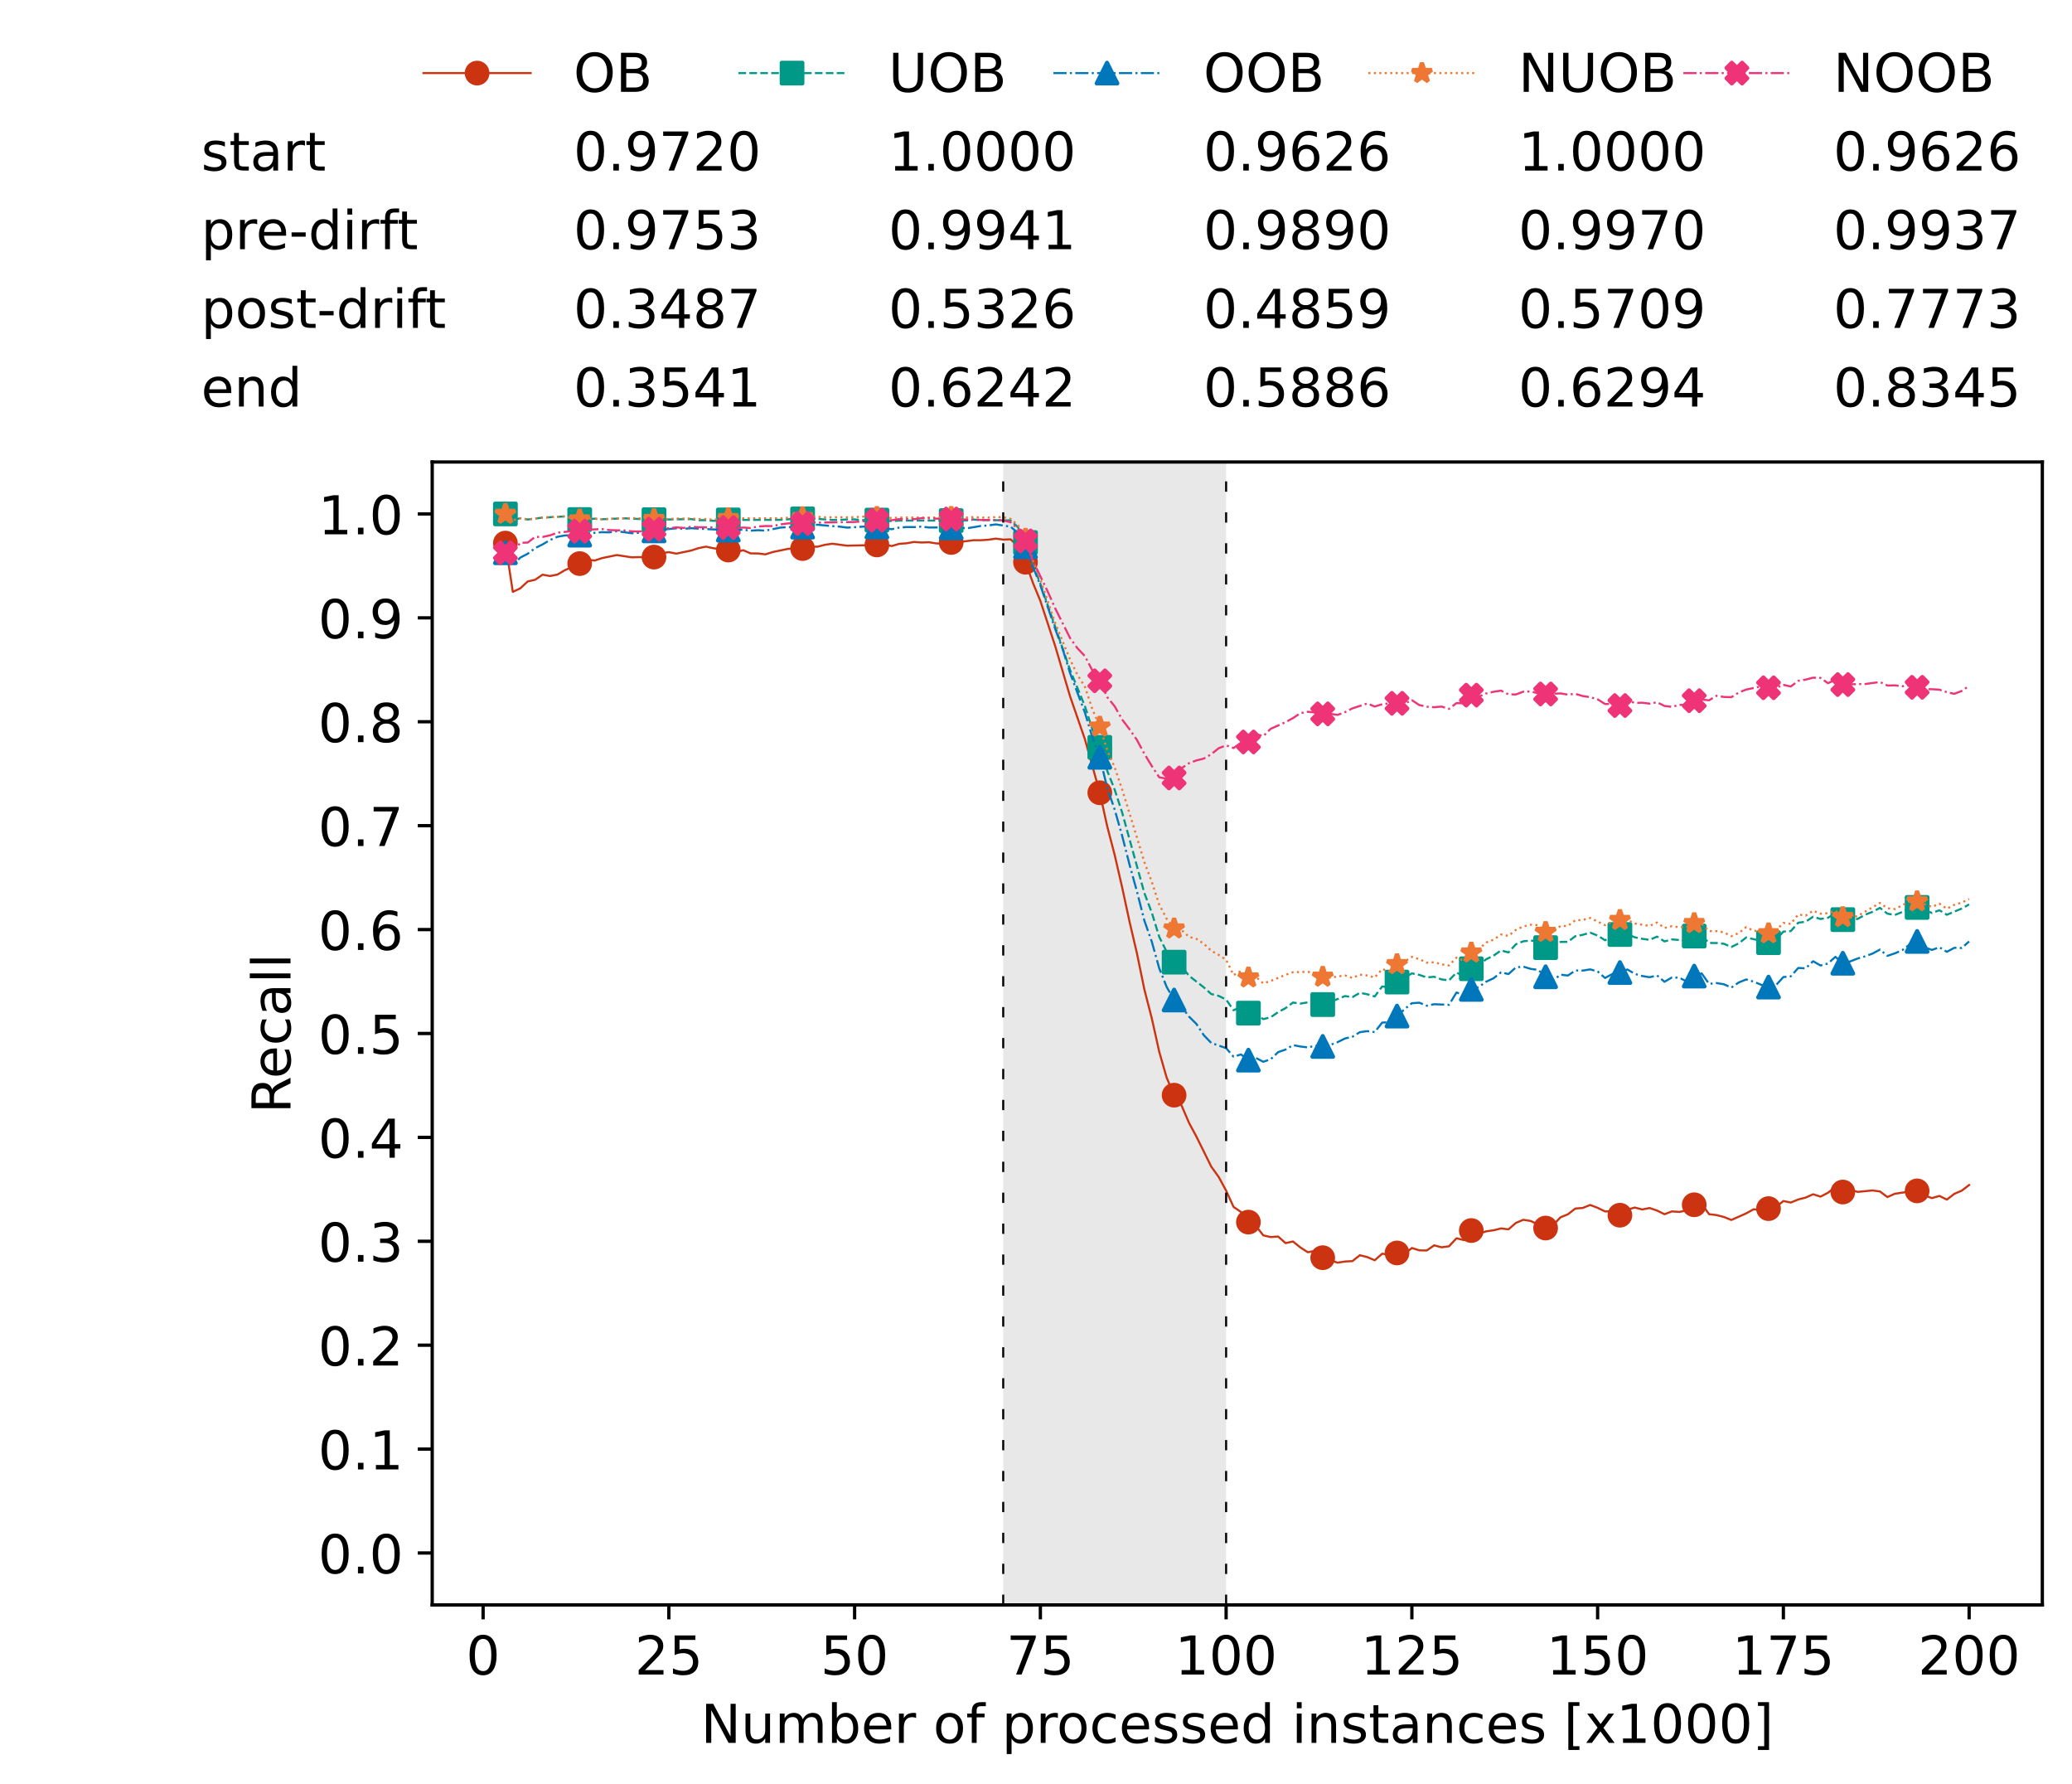 <?xml version="1.0" encoding="utf-8" standalone="no"?>
<!DOCTYPE svg PUBLIC "-//W3C//DTD SVG 1.1//EN"
  "http://www.w3.org/Graphics/SVG/1.1/DTD/svg11.dtd">
<!-- Created with matplotlib (https://matplotlib.org/) -->
<svg height="432.615pt" version="1.1" viewBox="0 0 502.65 432.615" width="502.65pt" xmlns="http://www.w3.org/2000/svg" xmlns:xlink="http://www.w3.org/1999/xlink">
 <defs>
  <style type="text/css">*{stroke-linecap:butt;stroke-linejoin:round;}</style>
 </defs>
 <g id="figure_1">
  <g id="patch_1">
   <path d="M 0 432.615 
L 502.65 432.615 
L 502.65 0 
L 0 0 
z
" style="fill:#ffffff;"/>
  </g>
  <g id="axes_1">
   <g id="patch_2">
    <path d="M 104.85 389.252 
L 495.45 389.252 
L 495.45 112.052 
L 104.85 112.052 
z
" style="fill:#ffffff;"/>
   </g>
   <g id="patch_3">
    <path clip-path="url(#pb3379a9771)" d="M 297.446 389.252 
L 297.446 112.052 
L 243.372 112.052 
L 243.372 389.252 
z
" style="fill:#d3d3d3;opacity:0.5;"/>
   </g>
   <g id="matplotlib.axis_1">
    <g id="xtick_1">
     <g id="line2d_1">
      <defs>
       <path d="M 0 0 
L 0 3.5 
" id="mf7dea5287a" style="stroke:#000000;stroke-width:0.8;"/>
      </defs>
      <g>
       <use style="stroke:#000000;stroke-width:0.8;" x="117.197" xlink:href="#mf7dea5287a" y="389.252"/>
      </g>
     </g>
     <g id="text_1">
      <!-- 0 -->
      <g transform="translate(113.061 406.13)scale(0.13 -0.13)">
       <defs>
        <path d="M 31.781 66.406 
Q 24.172 66.406 20.328 58.906 
Q 16.5 51.422 16.5 36.375 
Q 16.5 21.391 20.328 13.891 
Q 24.172 6.391 31.781 6.391 
Q 39.453 6.391 43.281 13.891 
Q 47.125 21.391 47.125 36.375 
Q 47.125 51.422 43.281 58.906 
Q 39.453 66.406 31.781 66.406 
z
M 31.781 74.219 
Q 44.047 74.219 50.516 64.516 
Q 56.984 54.828 56.984 36.375 
Q 56.984 17.969 50.516 8.266 
Q 44.047 -1.422 31.781 -1.422 
Q 19.531 -1.422 13.062 8.266 
Q 6.594 17.969 6.594 36.375 
Q 6.594 54.828 13.062 64.516 
Q 19.531 74.219 31.781 74.219 
z
" id="DejaVuSans-48"/>
       </defs>
       <use xlink:href="#DejaVuSans-48"/>
      </g>
     </g>
    </g>
    <g id="xtick_2">
     <g id="line2d_2">
      <g>
       <use style="stroke:#000000;stroke-width:0.8;" x="162.259" xlink:href="#mf7dea5287a" y="389.252"/>
      </g>
     </g>
     <g id="text_2">
      <!-- 25 -->
      <g transform="translate(153.988 406.13)scale(0.13 -0.13)">
       <defs>
        <path d="M 19.188 8.297 
L 53.609 8.297 
L 53.609 0 
L 7.328 0 
L 7.328 8.297 
Q 12.938 14.109 22.625 23.891 
Q 32.328 33.688 34.812 36.531 
Q 39.547 41.844 41.422 45.531 
Q 43.312 49.219 43.312 52.781 
Q 43.312 58.594 39.234 62.25 
Q 35.156 65.922 28.609 65.922 
Q 23.969 65.922 18.812 64.312 
Q 13.672 62.703 7.812 59.422 
L 7.812 69.391 
Q 13.766 71.781 18.938 73 
Q 24.125 74.219 28.422 74.219 
Q 39.75 74.219 46.484 68.547 
Q 53.219 62.891 53.219 53.422 
Q 53.219 48.922 51.531 44.891 
Q 49.859 40.875 45.406 35.406 
Q 44.188 33.984 37.641 27.219 
Q 31.109 20.453 19.188 8.297 
z
" id="DejaVuSans-50"/>
        <path d="M 10.797 72.906 
L 49.516 72.906 
L 49.516 64.594 
L 19.828 64.594 
L 19.828 46.734 
Q 21.969 47.469 24.109 47.828 
Q 26.266 48.188 28.422 48.188 
Q 40.625 48.188 47.75 41.5 
Q 54.891 34.812 54.891 23.391 
Q 54.891 11.625 47.562 5.094 
Q 40.234 -1.422 26.906 -1.422 
Q 22.312 -1.422 17.547 -0.641 
Q 12.797 0.141 7.719 1.703 
L 7.719 11.625 
Q 12.109 9.234 16.797 8.062 
Q 21.484 6.891 26.703 6.891 
Q 35.156 6.891 40.078 11.328 
Q 45.016 15.766 45.016 23.391 
Q 45.016 31 40.078 35.438 
Q 35.156 39.891 26.703 39.891 
Q 22.75 39.891 18.812 39.016 
Q 14.891 38.141 10.797 36.281 
z
" id="DejaVuSans-53"/>
       </defs>
       <use xlink:href="#DejaVuSans-50"/>
       <use x="63.623" xlink:href="#DejaVuSans-53"/>
      </g>
     </g>
    </g>
    <g id="xtick_3">
     <g id="line2d_3">
      <g>
       <use style="stroke:#000000;stroke-width:0.8;" x="207.322" xlink:href="#mf7dea5287a" y="389.252"/>
      </g>
     </g>
     <g id="text_3">
      <!-- 50 -->
      <g transform="translate(199.05 406.13)scale(0.13 -0.13)">
       <use xlink:href="#DejaVuSans-53"/>
       <use x="63.623" xlink:href="#DejaVuSans-48"/>
      </g>
     </g>
    </g>
    <g id="xtick_4">
     <g id="line2d_4">
      <g>
       <use style="stroke:#000000;stroke-width:0.8;" x="252.384" xlink:href="#mf7dea5287a" y="389.252"/>
      </g>
     </g>
     <g id="text_4">
      <!-- 75 -->
      <g transform="translate(244.113 406.13)scale(0.13 -0.13)">
       <defs>
        <path d="M 8.203 72.906 
L 55.078 72.906 
L 55.078 68.703 
L 28.609 0 
L 18.312 0 
L 43.219 64.594 
L 8.203 64.594 
z
" id="DejaVuSans-55"/>
       </defs>
       <use xlink:href="#DejaVuSans-55"/>
       <use x="63.623" xlink:href="#DejaVuSans-53"/>
      </g>
     </g>
    </g>
    <g id="xtick_5">
     <g id="line2d_5">
      <g>
       <use style="stroke:#000000;stroke-width:0.8;" x="297.446" xlink:href="#mf7dea5287a" y="389.252"/>
      </g>
     </g>
     <g id="text_5">
      <!-- 100 -->
      <g transform="translate(285.039 406.13)scale(0.13 -0.13)">
       <defs>
        <path d="M 12.406 8.297 
L 28.516 8.297 
L 28.516 63.922 
L 10.984 60.406 
L 10.984 69.391 
L 28.422 72.906 
L 38.281 72.906 
L 38.281 8.297 
L 54.391 8.297 
L 54.391 0 
L 12.406 0 
z
" id="DejaVuSans-49"/>
       </defs>
       <use xlink:href="#DejaVuSans-49"/>
       <use x="63.623" xlink:href="#DejaVuSans-48"/>
       <use x="127.246" xlink:href="#DejaVuSans-48"/>
      </g>
     </g>
    </g>
    <g id="xtick_6">
     <g id="line2d_6">
      <g>
       <use style="stroke:#000000;stroke-width:0.8;" x="342.509" xlink:href="#mf7dea5287a" y="389.252"/>
      </g>
     </g>
     <g id="text_6">
      <!-- 125 -->
      <g transform="translate(330.102 406.13)scale(0.13 -0.13)">
       <use xlink:href="#DejaVuSans-49"/>
       <use x="63.623" xlink:href="#DejaVuSans-50"/>
       <use x="127.246" xlink:href="#DejaVuSans-53"/>
      </g>
     </g>
    </g>
    <g id="xtick_7">
     <g id="line2d_7">
      <g>
       <use style="stroke:#000000;stroke-width:0.8;" x="387.571" xlink:href="#mf7dea5287a" y="389.252"/>
      </g>
     </g>
     <g id="text_7">
      <!-- 150 -->
      <g transform="translate(375.164 406.13)scale(0.13 -0.13)">
       <use xlink:href="#DejaVuSans-49"/>
       <use x="63.623" xlink:href="#DejaVuSans-53"/>
       <use x="127.246" xlink:href="#DejaVuSans-48"/>
      </g>
     </g>
    </g>
    <g id="xtick_8">
     <g id="line2d_8">
      <g>
       <use style="stroke:#000000;stroke-width:0.8;" x="432.633" xlink:href="#mf7dea5287a" y="389.252"/>
      </g>
     </g>
     <g id="text_8">
      <!-- 175 -->
      <g transform="translate(420.226 406.13)scale(0.13 -0.13)">
       <use xlink:href="#DejaVuSans-49"/>
       <use x="63.623" xlink:href="#DejaVuSans-55"/>
       <use x="127.246" xlink:href="#DejaVuSans-53"/>
      </g>
     </g>
    </g>
    <g id="xtick_9">
     <g id="line2d_9">
      <g>
       <use style="stroke:#000000;stroke-width:0.8;" x="477.695" xlink:href="#mf7dea5287a" y="389.252"/>
      </g>
     </g>
     <g id="text_9">
      <!-- 200 -->
      <g transform="translate(465.289 406.13)scale(0.13 -0.13)">
       <use xlink:href="#DejaVuSans-50"/>
       <use x="63.623" xlink:href="#DejaVuSans-48"/>
       <use x="127.246" xlink:href="#DejaVuSans-48"/>
      </g>
     </g>
    </g>
    <g id="text_10">
     <!-- Number of processed instances [x1000] -->
     <g transform="translate(170.025 422.711)scale(0.13 -0.13)">
      <defs>
       <path d="M 9.812 72.906 
L 23.094 72.906 
L 55.422 11.922 
L 55.422 72.906 
L 64.984 72.906 
L 64.984 0 
L 51.703 0 
L 19.391 60.984 
L 19.391 0 
L 9.812 0 
z
" id="DejaVuSans-78"/>
       <path d="M 8.5 21.578 
L 8.5 54.688 
L 17.484 54.688 
L 17.484 21.922 
Q 17.484 14.156 20.5 10.266 
Q 23.531 6.391 29.594 6.391 
Q 36.859 6.391 41.078 11.031 
Q 45.312 15.672 45.312 23.688 
L 45.312 54.688 
L 54.297 54.688 
L 54.297 0 
L 45.312 0 
L 45.312 8.406 
Q 42.047 3.422 37.719 1 
Q 33.406 -1.422 27.688 -1.422 
Q 18.266 -1.422 13.375 4.438 
Q 8.5 10.297 8.5 21.578 
z
M 31.109 56 
z
" id="DejaVuSans-117"/>
       <path d="M 52 44.188 
Q 55.375 50.25 60.062 53.125 
Q 64.75 56 71.094 56 
Q 79.641 56 84.281 50.016 
Q 88.922 44.047 88.922 33.016 
L 88.922 0 
L 79.891 0 
L 79.891 32.719 
Q 79.891 40.578 77.094 44.375 
Q 74.312 48.188 68.609 48.188 
Q 61.625 48.188 57.562 43.547 
Q 53.516 38.922 53.516 30.906 
L 53.516 0 
L 44.484 0 
L 44.484 32.719 
Q 44.484 40.625 41.703 44.406 
Q 38.922 48.188 33.109 48.188 
Q 26.219 48.188 22.156 43.531 
Q 18.109 38.875 18.109 30.906 
L 18.109 0 
L 9.078 0 
L 9.078 54.688 
L 18.109 54.688 
L 18.109 46.188 
Q 21.188 51.219 25.484 53.609 
Q 29.781 56 35.688 56 
Q 41.656 56 45.828 52.969 
Q 50 49.953 52 44.188 
z
" id="DejaVuSans-109"/>
       <path d="M 48.688 27.297 
Q 48.688 37.203 44.609 42.844 
Q 40.531 48.484 33.406 48.484 
Q 26.266 48.484 22.188 42.844 
Q 18.109 37.203 18.109 27.297 
Q 18.109 17.391 22.188 11.75 
Q 26.266 6.109 33.406 6.109 
Q 40.531 6.109 44.609 11.75 
Q 48.688 17.391 48.688 27.297 
z
M 18.109 46.391 
Q 20.953 51.266 25.266 53.625 
Q 29.594 56 35.594 56 
Q 45.562 56 51.781 48.094 
Q 58.016 40.188 58.016 27.297 
Q 58.016 14.406 51.781 6.484 
Q 45.562 -1.422 35.594 -1.422 
Q 29.594 -1.422 25.266 0.953 
Q 20.953 3.328 18.109 8.203 
L 18.109 0 
L 9.078 0 
L 9.078 75.984 
L 18.109 75.984 
z
" id="DejaVuSans-98"/>
       <path d="M 56.203 29.594 
L 56.203 25.203 
L 14.891 25.203 
Q 15.484 15.922 20.484 11.062 
Q 25.484 6.203 34.422 6.203 
Q 39.594 6.203 44.453 7.469 
Q 49.312 8.734 54.109 11.281 
L 54.109 2.781 
Q 49.266 0.734 44.188 -0.344 
Q 39.109 -1.422 33.891 -1.422 
Q 20.797 -1.422 13.156 6.188 
Q 5.516 13.812 5.516 26.812 
Q 5.516 40.234 12.766 48.109 
Q 20.016 56 32.328 56 
Q 43.359 56 49.781 48.891 
Q 56.203 41.797 56.203 29.594 
z
M 47.219 32.234 
Q 47.125 39.594 43.094 43.984 
Q 39.062 48.391 32.422 48.391 
Q 24.906 48.391 20.391 44.141 
Q 15.875 39.891 15.188 32.172 
z
" id="DejaVuSans-101"/>
       <path d="M 41.109 46.297 
Q 39.594 47.172 37.812 47.578 
Q 36.031 48 33.891 48 
Q 26.266 48 22.188 43.047 
Q 18.109 38.094 18.109 28.812 
L 18.109 0 
L 9.078 0 
L 9.078 54.688 
L 18.109 54.688 
L 18.109 46.188 
Q 20.953 51.172 25.484 53.578 
Q 30.031 56 36.531 56 
Q 37.453 56 38.578 55.875 
Q 39.703 55.766 41.062 55.516 
z
" id="DejaVuSans-114"/>
       <path id="DejaVuSans-32"/>
       <path d="M 30.609 48.391 
Q 23.391 48.391 19.188 42.75 
Q 14.984 37.109 14.984 27.297 
Q 14.984 17.484 19.156 11.844 
Q 23.344 6.203 30.609 6.203 
Q 37.797 6.203 41.984 11.859 
Q 46.188 17.531 46.188 27.297 
Q 46.188 37.016 41.984 42.703 
Q 37.797 48.391 30.609 48.391 
z
M 30.609 56 
Q 42.328 56 49.016 48.375 
Q 55.719 40.766 55.719 27.297 
Q 55.719 13.875 49.016 6.219 
Q 42.328 -1.422 30.609 -1.422 
Q 18.844 -1.422 12.172 6.219 
Q 5.516 13.875 5.516 27.297 
Q 5.516 40.766 12.172 48.375 
Q 18.844 56 30.609 56 
z
" id="DejaVuSans-111"/>
       <path d="M 37.109 75.984 
L 37.109 68.5 
L 28.516 68.5 
Q 23.688 68.5 21.797 66.547 
Q 19.922 64.594 19.922 59.516 
L 19.922 54.688 
L 34.719 54.688 
L 34.719 47.703 
L 19.922 47.703 
L 19.922 0 
L 10.891 0 
L 10.891 47.703 
L 2.297 47.703 
L 2.297 54.688 
L 10.891 54.688 
L 10.891 58.5 
Q 10.891 67.625 15.141 71.797 
Q 19.391 75.984 28.609 75.984 
z
" id="DejaVuSans-102"/>
       <path d="M 18.109 8.203 
L 18.109 -20.797 
L 9.078 -20.797 
L 9.078 54.688 
L 18.109 54.688 
L 18.109 46.391 
Q 20.953 51.266 25.266 53.625 
Q 29.594 56 35.594 56 
Q 45.562 56 51.781 48.094 
Q 58.016 40.188 58.016 27.297 
Q 58.016 14.406 51.781 6.484 
Q 45.562 -1.422 35.594 -1.422 
Q 29.594 -1.422 25.266 0.953 
Q 20.953 3.328 18.109 8.203 
z
M 48.688 27.297 
Q 48.688 37.203 44.609 42.844 
Q 40.531 48.484 33.406 48.484 
Q 26.266 48.484 22.188 42.844 
Q 18.109 37.203 18.109 27.297 
Q 18.109 17.391 22.188 11.75 
Q 26.266 6.109 33.406 6.109 
Q 40.531 6.109 44.609 11.75 
Q 48.688 17.391 48.688 27.297 
z
" id="DejaVuSans-112"/>
       <path d="M 48.781 52.594 
L 48.781 44.188 
Q 44.969 46.297 41.141 47.344 
Q 37.312 48.391 33.406 48.391 
Q 24.656 48.391 19.812 42.844 
Q 14.984 37.312 14.984 27.297 
Q 14.984 17.281 19.812 11.734 
Q 24.656 6.203 33.406 6.203 
Q 37.312 6.203 41.141 7.25 
Q 44.969 8.297 48.781 10.406 
L 48.781 2.094 
Q 45.016 0.344 40.984 -0.531 
Q 36.969 -1.422 32.422 -1.422 
Q 20.062 -1.422 12.781 6.344 
Q 5.516 14.109 5.516 27.297 
Q 5.516 40.672 12.859 48.328 
Q 20.219 56 33.016 56 
Q 37.156 56 41.109 55.141 
Q 45.062 54.297 48.781 52.594 
z
" id="DejaVuSans-99"/>
       <path d="M 44.281 53.078 
L 44.281 44.578 
Q 40.484 46.531 36.375 47.5 
Q 32.281 48.484 27.875 48.484 
Q 21.188 48.484 17.844 46.438 
Q 14.5 44.391 14.5 40.281 
Q 14.5 37.156 16.891 35.375 
Q 19.281 33.594 26.516 31.984 
L 29.594 31.297 
Q 39.156 29.25 43.188 25.516 
Q 47.219 21.781 47.219 15.094 
Q 47.219 7.469 41.188 3.016 
Q 35.156 -1.422 24.609 -1.422 
Q 20.219 -1.422 15.453 -0.562 
Q 10.688 0.297 5.422 2 
L 5.422 11.281 
Q 10.406 8.688 15.234 7.391 
Q 20.062 6.109 24.812 6.109 
Q 31.156 6.109 34.562 8.281 
Q 37.984 10.453 37.984 14.406 
Q 37.984 18.062 35.516 20.016 
Q 33.062 21.969 24.703 23.781 
L 21.578 24.516 
Q 13.234 26.266 9.516 29.906 
Q 5.812 33.547 5.812 39.891 
Q 5.812 47.609 11.281 51.797 
Q 16.75 56 26.812 56 
Q 31.781 56 36.172 55.266 
Q 40.578 54.547 44.281 53.078 
z
" id="DejaVuSans-115"/>
       <path d="M 45.406 46.391 
L 45.406 75.984 
L 54.391 75.984 
L 54.391 0 
L 45.406 0 
L 45.406 8.203 
Q 42.578 3.328 38.25 0.953 
Q 33.938 -1.422 27.875 -1.422 
Q 17.969 -1.422 11.734 6.484 
Q 5.516 14.406 5.516 27.297 
Q 5.516 40.188 11.734 48.094 
Q 17.969 56 27.875 56 
Q 33.938 56 38.25 53.625 
Q 42.578 51.266 45.406 46.391 
z
M 14.797 27.297 
Q 14.797 17.391 18.875 11.75 
Q 22.953 6.109 30.078 6.109 
Q 37.203 6.109 41.297 11.75 
Q 45.406 17.391 45.406 27.297 
Q 45.406 37.203 41.297 42.844 
Q 37.203 48.484 30.078 48.484 
Q 22.953 48.484 18.875 42.844 
Q 14.797 37.203 14.797 27.297 
z
" id="DejaVuSans-100"/>
       <path d="M 9.422 54.688 
L 18.406 54.688 
L 18.406 0 
L 9.422 0 
z
M 9.422 75.984 
L 18.406 75.984 
L 18.406 64.594 
L 9.422 64.594 
z
" id="DejaVuSans-105"/>
       <path d="M 54.891 33.016 
L 54.891 0 
L 45.906 0 
L 45.906 32.719 
Q 45.906 40.484 42.875 44.328 
Q 39.844 48.188 33.797 48.188 
Q 26.516 48.188 22.312 43.547 
Q 18.109 38.922 18.109 30.906 
L 18.109 0 
L 9.078 0 
L 9.078 54.688 
L 18.109 54.688 
L 18.109 46.188 
Q 21.344 51.125 25.703 53.562 
Q 30.078 56 35.797 56 
Q 45.219 56 50.047 50.172 
Q 54.891 44.344 54.891 33.016 
z
" id="DejaVuSans-110"/>
       <path d="M 18.312 70.219 
L 18.312 54.688 
L 36.812 54.688 
L 36.812 47.703 
L 18.312 47.703 
L 18.312 18.016 
Q 18.312 11.328 20.141 9.422 
Q 21.969 7.516 27.594 7.516 
L 36.812 7.516 
L 36.812 0 
L 27.594 0 
Q 17.188 0 13.234 3.875 
Q 9.281 7.766 9.281 18.016 
L 9.281 47.703 
L 2.688 47.703 
L 2.688 54.688 
L 9.281 54.688 
L 9.281 70.219 
z
" id="DejaVuSans-116"/>
       <path d="M 34.281 27.484 
Q 23.391 27.484 19.188 25 
Q 14.984 22.516 14.984 16.5 
Q 14.984 11.719 18.141 8.906 
Q 21.297 6.109 26.703 6.109 
Q 34.188 6.109 38.703 11.406 
Q 43.219 16.703 43.219 25.484 
L 43.219 27.484 
z
M 52.203 31.203 
L 52.203 0 
L 43.219 0 
L 43.219 8.297 
Q 40.141 3.328 35.547 0.953 
Q 30.953 -1.422 24.312 -1.422 
Q 15.922 -1.422 10.953 3.297 
Q 6 8.016 6 15.922 
Q 6 25.141 12.172 29.828 
Q 18.359 34.516 30.609 34.516 
L 43.219 34.516 
L 43.219 35.406 
Q 43.219 41.609 39.141 45 
Q 35.062 48.391 27.688 48.391 
Q 23 48.391 18.547 47.266 
Q 14.109 46.141 10.016 43.891 
L 10.016 52.203 
Q 14.938 54.109 19.578 55.047 
Q 24.219 56 28.609 56 
Q 40.484 56 46.344 49.844 
Q 52.203 43.703 52.203 31.203 
z
" id="DejaVuSans-97"/>
       <path d="M 8.594 75.984 
L 29.297 75.984 
L 29.297 69 
L 17.578 69 
L 17.578 -6.203 
L 29.297 -6.203 
L 29.297 -13.188 
L 8.594 -13.188 
z
" id="DejaVuSans-91"/>
       <path d="M 54.891 54.688 
L 35.109 28.078 
L 55.906 0 
L 45.312 0 
L 29.391 21.484 
L 13.484 0 
L 2.875 0 
L 24.125 28.609 
L 4.688 54.688 
L 15.281 54.688 
L 29.781 35.203 
L 44.281 54.688 
z
" id="DejaVuSans-120"/>
       <path d="M 30.422 75.984 
L 30.422 -13.188 
L 9.719 -13.188 
L 9.719 -6.203 
L 21.391 -6.203 
L 21.391 69 
L 9.719 69 
L 9.719 75.984 
z
" id="DejaVuSans-93"/>
      </defs>
      <use xlink:href="#DejaVuSans-78"/>
      <use x="74.805" xlink:href="#DejaVuSans-117"/>
      <use x="138.184" xlink:href="#DejaVuSans-109"/>
      <use x="235.596" xlink:href="#DejaVuSans-98"/>
      <use x="299.072" xlink:href="#DejaVuSans-101"/>
      <use x="360.596" xlink:href="#DejaVuSans-114"/>
      <use x="401.709" xlink:href="#DejaVuSans-32"/>
      <use x="433.496" xlink:href="#DejaVuSans-111"/>
      <use x="494.678" xlink:href="#DejaVuSans-102"/>
      <use x="529.883" xlink:href="#DejaVuSans-32"/>
      <use x="561.67" xlink:href="#DejaVuSans-112"/>
      <use x="625.146" xlink:href="#DejaVuSans-114"/>
      <use x="664.01" xlink:href="#DejaVuSans-111"/>
      <use x="725.191" xlink:href="#DejaVuSans-99"/>
      <use x="780.172" xlink:href="#DejaVuSans-101"/>
      <use x="841.695" xlink:href="#DejaVuSans-115"/>
      <use x="893.795" xlink:href="#DejaVuSans-115"/>
      <use x="945.895" xlink:href="#DejaVuSans-101"/>
      <use x="1007.418" xlink:href="#DejaVuSans-100"/>
      <use x="1070.895" xlink:href="#DejaVuSans-32"/>
      <use x="1102.682" xlink:href="#DejaVuSans-105"/>
      <use x="1130.465" xlink:href="#DejaVuSans-110"/>
      <use x="1193.844" xlink:href="#DejaVuSans-115"/>
      <use x="1245.943" xlink:href="#DejaVuSans-116"/>
      <use x="1285.152" xlink:href="#DejaVuSans-97"/>
      <use x="1346.432" xlink:href="#DejaVuSans-110"/>
      <use x="1409.811" xlink:href="#DejaVuSans-99"/>
      <use x="1464.791" xlink:href="#DejaVuSans-101"/>
      <use x="1526.314" xlink:href="#DejaVuSans-115"/>
      <use x="1578.414" xlink:href="#DejaVuSans-32"/>
      <use x="1610.201" xlink:href="#DejaVuSans-91"/>
      <use x="1649.215" xlink:href="#DejaVuSans-120"/>
      <use x="1708.395" xlink:href="#DejaVuSans-49"/>
      <use x="1772.018" xlink:href="#DejaVuSans-48"/>
      <use x="1835.641" xlink:href="#DejaVuSans-48"/>
      <use x="1899.264" xlink:href="#DejaVuSans-48"/>
      <use x="1962.887" xlink:href="#DejaVuSans-93"/>
     </g>
    </g>
   </g>
   <g id="matplotlib.axis_2">
    <g id="ytick_1">
     <g id="line2d_10">
      <defs>
       <path d="M 0 0 
L -3.5 0 
" id="me7712a3c02" style="stroke:#000000;stroke-width:0.8;"/>
      </defs>
      <g>
       <use style="stroke:#000000;stroke-width:0.8;" x="104.85" xlink:href="#me7712a3c02" y="376.652"/>
      </g>
     </g>
     <g id="text_11">
      <!-- 0.0 -->
      <g transform="translate(77.176 381.591)scale(0.13 -0.13)">
       <defs>
        <path d="M 10.688 12.406 
L 21 12.406 
L 21 0 
L 10.688 0 
z
" id="DejaVuSans-46"/>
       </defs>
       <use xlink:href="#DejaVuSans-48"/>
       <use x="63.623" xlink:href="#DejaVuSans-46"/>
       <use x="95.41" xlink:href="#DejaVuSans-48"/>
      </g>
     </g>
    </g>
    <g id="ytick_2">
     <g id="line2d_11">
      <g>
       <use style="stroke:#000000;stroke-width:0.8;" x="104.85" xlink:href="#me7712a3c02" y="351.452"/>
      </g>
     </g>
     <g id="text_12">
      <!-- 0.1 -->
      <g transform="translate(77.176 356.391)scale(0.13 -0.13)">
       <use xlink:href="#DejaVuSans-48"/>
       <use x="63.623" xlink:href="#DejaVuSans-46"/>
       <use x="95.41" xlink:href="#DejaVuSans-49"/>
      </g>
     </g>
    </g>
    <g id="ytick_3">
     <g id="line2d_12">
      <g>
       <use style="stroke:#000000;stroke-width:0.8;" x="104.85" xlink:href="#me7712a3c02" y="326.252"/>
      </g>
     </g>
     <g id="text_13">
      <!-- 0.2 -->
      <g transform="translate(77.176 331.191)scale(0.13 -0.13)">
       <use xlink:href="#DejaVuSans-48"/>
       <use x="63.623" xlink:href="#DejaVuSans-46"/>
       <use x="95.41" xlink:href="#DejaVuSans-50"/>
      </g>
     </g>
    </g>
    <g id="ytick_4">
     <g id="line2d_13">
      <g>
       <use style="stroke:#000000;stroke-width:0.8;" x="104.85" xlink:href="#me7712a3c02" y="301.052"/>
      </g>
     </g>
     <g id="text_14">
      <!-- 0.3 -->
      <g transform="translate(77.176 305.991)scale(0.13 -0.13)">
       <defs>
        <path d="M 40.578 39.312 
Q 47.656 37.797 51.625 33 
Q 55.609 28.219 55.609 21.188 
Q 55.609 10.406 48.188 4.484 
Q 40.766 -1.422 27.094 -1.422 
Q 22.516 -1.422 17.656 -0.516 
Q 12.797 0.391 7.625 2.203 
L 7.625 11.719 
Q 11.719 9.328 16.594 8.109 
Q 21.484 6.891 26.812 6.891 
Q 36.078 6.891 40.938 10.547 
Q 45.797 14.203 45.797 21.188 
Q 45.797 27.641 41.281 31.266 
Q 36.766 34.906 28.719 34.906 
L 20.219 34.906 
L 20.219 43.016 
L 29.109 43.016 
Q 36.375 43.016 40.234 45.922 
Q 44.094 48.828 44.094 54.297 
Q 44.094 59.906 40.109 62.906 
Q 36.141 65.922 28.719 65.922 
Q 24.656 65.922 20.016 65.031 
Q 15.375 64.156 9.812 62.312 
L 9.812 71.094 
Q 15.438 72.656 20.344 73.438 
Q 25.25 74.219 29.594 74.219 
Q 40.828 74.219 47.359 69.109 
Q 53.906 64.016 53.906 55.328 
Q 53.906 49.266 50.438 45.094 
Q 46.969 40.922 40.578 39.312 
z
" id="DejaVuSans-51"/>
       </defs>
       <use xlink:href="#DejaVuSans-48"/>
       <use x="63.623" xlink:href="#DejaVuSans-46"/>
       <use x="95.41" xlink:href="#DejaVuSans-51"/>
      </g>
     </g>
    </g>
    <g id="ytick_5">
     <g id="line2d_14">
      <g>
       <use style="stroke:#000000;stroke-width:0.8;" x="104.85" xlink:href="#me7712a3c02" y="275.852"/>
      </g>
     </g>
     <g id="text_15">
      <!-- 0.4 -->
      <g transform="translate(77.176 280.791)scale(0.13 -0.13)">
       <defs>
        <path d="M 37.797 64.312 
L 12.891 25.391 
L 37.797 25.391 
z
M 35.203 72.906 
L 47.609 72.906 
L 47.609 25.391 
L 58.016 25.391 
L 58.016 17.188 
L 47.609 17.188 
L 47.609 0 
L 37.797 0 
L 37.797 17.188 
L 4.891 17.188 
L 4.891 26.703 
z
" id="DejaVuSans-52"/>
       </defs>
       <use xlink:href="#DejaVuSans-48"/>
       <use x="63.623" xlink:href="#DejaVuSans-46"/>
       <use x="95.41" xlink:href="#DejaVuSans-52"/>
      </g>
     </g>
    </g>
    <g id="ytick_6">
     <g id="line2d_15">
      <g>
       <use style="stroke:#000000;stroke-width:0.8;" x="104.85" xlink:href="#me7712a3c02" y="250.652"/>
      </g>
     </g>
     <g id="text_16">
      <!-- 0.5 -->
      <g transform="translate(77.176 255.591)scale(0.13 -0.13)">
       <use xlink:href="#DejaVuSans-48"/>
       <use x="63.623" xlink:href="#DejaVuSans-46"/>
       <use x="95.41" xlink:href="#DejaVuSans-53"/>
      </g>
     </g>
    </g>
    <g id="ytick_7">
     <g id="line2d_16">
      <g>
       <use style="stroke:#000000;stroke-width:0.8;" x="104.85" xlink:href="#me7712a3c02" y="225.452"/>
      </g>
     </g>
     <g id="text_17">
      <!-- 0.6 -->
      <g transform="translate(77.176 230.391)scale(0.13 -0.13)">
       <defs>
        <path d="M 33.016 40.375 
Q 26.375 40.375 22.484 35.828 
Q 18.609 31.297 18.609 23.391 
Q 18.609 15.531 22.484 10.953 
Q 26.375 6.391 33.016 6.391 
Q 39.656 6.391 43.531 10.953 
Q 47.406 15.531 47.406 23.391 
Q 47.406 31.297 43.531 35.828 
Q 39.656 40.375 33.016 40.375 
z
M 52.594 71.297 
L 52.594 62.312 
Q 48.875 64.062 45.094 64.984 
Q 41.312 65.922 37.594 65.922 
Q 27.828 65.922 22.672 59.328 
Q 17.531 52.734 16.797 39.406 
Q 19.672 43.656 24.016 45.922 
Q 28.375 48.188 33.594 48.188 
Q 44.578 48.188 50.953 41.516 
Q 57.328 34.859 57.328 23.391 
Q 57.328 12.156 50.688 5.359 
Q 44.047 -1.422 33.016 -1.422 
Q 20.359 -1.422 13.672 8.266 
Q 6.984 17.969 6.984 36.375 
Q 6.984 53.656 15.188 63.938 
Q 23.391 74.219 37.203 74.219 
Q 40.922 74.219 44.703 73.484 
Q 48.484 72.75 52.594 71.297 
z
" id="DejaVuSans-54"/>
       </defs>
       <use xlink:href="#DejaVuSans-48"/>
       <use x="63.623" xlink:href="#DejaVuSans-46"/>
       <use x="95.41" xlink:href="#DejaVuSans-54"/>
      </g>
     </g>
    </g>
    <g id="ytick_8">
     <g id="line2d_17">
      <g>
       <use style="stroke:#000000;stroke-width:0.8;" x="104.85" xlink:href="#me7712a3c02" y="200.252"/>
      </g>
     </g>
     <g id="text_18">
      <!-- 0.7 -->
      <g transform="translate(77.176 205.191)scale(0.13 -0.13)">
       <use xlink:href="#DejaVuSans-48"/>
       <use x="63.623" xlink:href="#DejaVuSans-46"/>
       <use x="95.41" xlink:href="#DejaVuSans-55"/>
      </g>
     </g>
    </g>
    <g id="ytick_9">
     <g id="line2d_18">
      <g>
       <use style="stroke:#000000;stroke-width:0.8;" x="104.85" xlink:href="#me7712a3c02" y="175.052"/>
      </g>
     </g>
     <g id="text_19">
      <!-- 0.8 -->
      <g transform="translate(77.176 179.991)scale(0.13 -0.13)">
       <defs>
        <path d="M 31.781 34.625 
Q 24.75 34.625 20.719 30.859 
Q 16.703 27.094 16.703 20.516 
Q 16.703 13.922 20.719 10.156 
Q 24.75 6.391 31.781 6.391 
Q 38.812 6.391 42.859 10.172 
Q 46.922 13.969 46.922 20.516 
Q 46.922 27.094 42.891 30.859 
Q 38.875 34.625 31.781 34.625 
z
M 21.922 38.812 
Q 15.578 40.375 12.031 44.719 
Q 8.5 49.078 8.5 55.328 
Q 8.5 64.062 14.719 69.141 
Q 20.953 74.219 31.781 74.219 
Q 42.672 74.219 48.875 69.141 
Q 55.078 64.062 55.078 55.328 
Q 55.078 49.078 51.531 44.719 
Q 48 40.375 41.703 38.812 
Q 48.828 37.156 52.797 32.312 
Q 56.781 27.484 56.781 20.516 
Q 56.781 9.906 50.312 4.234 
Q 43.844 -1.422 31.781 -1.422 
Q 19.734 -1.422 13.25 4.234 
Q 6.781 9.906 6.781 20.516 
Q 6.781 27.484 10.781 32.312 
Q 14.797 37.156 21.922 38.812 
z
M 18.312 54.391 
Q 18.312 48.734 21.844 45.562 
Q 25.391 42.391 31.781 42.391 
Q 38.141 42.391 41.719 45.562 
Q 45.312 48.734 45.312 54.391 
Q 45.312 60.062 41.719 63.234 
Q 38.141 66.406 31.781 66.406 
Q 25.391 66.406 21.844 63.234 
Q 18.312 60.062 18.312 54.391 
z
" id="DejaVuSans-56"/>
       </defs>
       <use xlink:href="#DejaVuSans-48"/>
       <use x="63.623" xlink:href="#DejaVuSans-46"/>
       <use x="95.41" xlink:href="#DejaVuSans-56"/>
      </g>
     </g>
    </g>
    <g id="ytick_10">
     <g id="line2d_19">
      <g>
       <use style="stroke:#000000;stroke-width:0.8;" x="104.85" xlink:href="#me7712a3c02" y="149.852"/>
      </g>
     </g>
     <g id="text_20">
      <!-- 0.9 -->
      <g transform="translate(77.176 154.791)scale(0.13 -0.13)">
       <defs>
        <path d="M 10.984 1.516 
L 10.984 10.5 
Q 14.703 8.734 18.5 7.812 
Q 22.312 6.891 25.984 6.891 
Q 35.75 6.891 40.891 13.453 
Q 46.047 20.016 46.781 33.406 
Q 43.953 29.203 39.594 26.953 
Q 35.25 24.703 29.984 24.703 
Q 19.047 24.703 12.672 31.312 
Q 6.297 37.938 6.297 49.422 
Q 6.297 60.641 12.938 67.422 
Q 19.578 74.219 30.609 74.219 
Q 43.266 74.219 49.922 64.516 
Q 56.594 54.828 56.594 36.375 
Q 56.594 19.141 48.406 8.859 
Q 40.234 -1.422 26.422 -1.422 
Q 22.703 -1.422 18.891 -0.688 
Q 15.094 0.047 10.984 1.516 
z
M 30.609 32.422 
Q 37.25 32.422 41.125 36.953 
Q 45.016 41.5 45.016 49.422 
Q 45.016 57.281 41.125 61.844 
Q 37.25 66.406 30.609 66.406 
Q 23.969 66.406 20.094 61.844 
Q 16.219 57.281 16.219 49.422 
Q 16.219 41.5 20.094 36.953 
Q 23.969 32.422 30.609 32.422 
z
" id="DejaVuSans-57"/>
       </defs>
       <use xlink:href="#DejaVuSans-48"/>
       <use x="63.623" xlink:href="#DejaVuSans-46"/>
       <use x="95.41" xlink:href="#DejaVuSans-57"/>
      </g>
     </g>
    </g>
    <g id="ytick_11">
     <g id="line2d_20">
      <g>
       <use style="stroke:#000000;stroke-width:0.8;" x="104.85" xlink:href="#me7712a3c02" y="124.652"/>
      </g>
     </g>
     <g id="text_21">
      <!-- 1.0 -->
      <g transform="translate(77.176 129.591)scale(0.13 -0.13)">
       <use xlink:href="#DejaVuSans-49"/>
       <use x="63.623" xlink:href="#DejaVuSans-46"/>
       <use x="95.41" xlink:href="#DejaVuSans-48"/>
      </g>
     </g>
    </g>
    <g id="text_22">
     <!-- Recall -->
     <g transform="translate(70.472 270.044)rotate(-90)scale(0.13 -0.13)">
      <defs>
       <path d="M 44.391 34.188 
Q 47.562 33.109 50.562 29.594 
Q 53.562 26.078 56.594 19.922 
L 66.609 0 
L 56 0 
L 46.688 18.703 
Q 43.062 26.031 39.672 28.422 
Q 36.281 30.812 30.422 30.812 
L 19.672 30.812 
L 19.672 0 
L 9.812 0 
L 9.812 72.906 
L 32.078 72.906 
Q 44.578 72.906 50.734 67.672 
Q 56.891 62.453 56.891 51.906 
Q 56.891 45.016 53.688 40.469 
Q 50.484 35.938 44.391 34.188 
z
M 19.672 64.797 
L 19.672 38.922 
L 32.078 38.922 
Q 39.203 38.922 42.844 42.219 
Q 46.484 45.516 46.484 51.906 
Q 46.484 58.297 42.844 61.547 
Q 39.203 64.797 32.078 64.797 
z
" id="DejaVuSans-82"/>
       <path d="M 9.422 75.984 
L 18.406 75.984 
L 18.406 0 
L 9.422 0 
z
" id="DejaVuSans-108"/>
      </defs>
      <use xlink:href="#DejaVuSans-82"/>
      <use x="64.982" xlink:href="#DejaVuSans-101"/>
      <use x="126.506" xlink:href="#DejaVuSans-99"/>
      <use x="181.486" xlink:href="#DejaVuSans-97"/>
      <use x="242.766" xlink:href="#DejaVuSans-108"/>
      <use x="270.549" xlink:href="#DejaVuSans-108"/>
     </g>
    </g>
   </g>
   <g id="line2d_21"/>
   <g id="line2d_22"/>
   <g id="line2d_23"/>
   <g id="line2d_24"/>
   <g id="line2d_25"/>
   <g id="line2d_26">
    <path clip-path="url(#pb3379a9771)" d="M 122.605 131.717 
L 124.407 143.55 
L 126.21 142.695 
L 128.012 141.022 
L 129.815 140.612 
L 131.617 139.384 
L 133.419 139.706 
L 135.222 139.353 
L 137.024 138.297 
L 140.629 136.692 
L 142.432 135.689 
L 144.234 135.958 
L 146.037 135.362 
L 149.642 134.619 
L 153.247 135.176 
L 155.049 135.118 
L 156.852 135.2 
L 158.654 135.115 
L 160.457 134.173 
L 162.259 133.914 
L 164.062 134.274 
L 167.667 133.523 
L 169.469 132.939 
L 171.272 132.581 
L 173.074 132.968 
L 176.679 133.408 
L 178.482 134.002 
L 180.284 133.441 
L 182.087 134.221 
L 183.889 134.232 
L 185.692 134.451 
L 187.494 133.879 
L 191.099 133.135 
L 192.902 132.927 
L 194.704 133.041 
L 196.507 132.562 
L 198.309 132.597 
L 200.112 132.136 
L 201.914 131.87 
L 205.519 132.347 
L 210.927 132.214 
L 214.532 132.078 
L 216.334 132.432 
L 218.137 131.897 
L 219.939 131.764 
L 221.742 131.444 
L 223.544 131.577 
L 225.347 131.514 
L 227.149 131.797 
L 228.952 131.827 
L 230.754 131.564 
L 234.359 131.262 
L 236.162 131.02 
L 237.964 131.021 
L 239.767 130.901 
L 241.569 130.635 
L 243.372 130.873 
L 245.174 130.806 
L 246.976 132.514 
L 248.779 136.358 
L 250.581 141.375 
L 252.384 145.741 
L 255.989 156.728 
L 259.594 168.904 
L 263.199 179.314 
L 266.804 192.271 
L 268.606 200.424 
L 270.409 207.356 
L 272.211 215.163 
L 274.014 223.531 
L 275.816 231.234 
L 277.619 239.996 
L 279.421 247.005 
L 281.224 255.109 
L 283.026 261.373 
L 284.829 265.618 
L 286.631 268.115 
L 288.434 272.301 
L 290.236 275.66 
L 293.841 282.946 
L 295.644 285.451 
L 297.446 288.77 
L 299.249 292.716 
L 301.051 293.947 
L 302.854 296.402 
L 304.656 297.298 
L 306.459 299.616 
L 308.261 300.034 
L 310.064 299.896 
L 311.866 301.497 
L 313.669 301.105 
L 315.471 302.558 
L 317.274 303.717 
L 319.076 303.346 
L 320.879 305.036 
L 324.484 306.242 
L 326.286 305.96 
L 328.089 305.863 
L 329.891 304.436 
L 331.694 304.886 
L 333.496 305.661 
L 335.299 304.079 
L 337.101 304.308 
L 338.904 303.883 
L 340.706 304.142 
L 342.509 302.684 
L 344.311 303.25 
L 346.114 303.29 
L 347.916 302.038 
L 349.719 302.514 
L 351.521 302.269 
L 353.324 300.332 
L 355.126 300.759 
L 356.928 298.445 
L 358.731 299.204 
L 360.533 298.644 
L 362.336 298.383 
L 364.138 297.935 
L 365.941 298.156 
L 367.743 296.598 
L 369.546 295.842 
L 371.348 296.132 
L 374.953 297.845 
L 376.756 297.145 
L 378.558 295.247 
L 380.361 294.51 
L 382.163 293.11 
L 383.966 292.97 
L 385.768 292.244 
L 387.571 292.938 
L 389.373 293.816 
L 391.176 293.757 
L 392.978 294.732 
L 394.781 293.383 
L 396.583 292.87 
L 398.386 293.337 
L 400.188 292.987 
L 401.991 293.601 
L 403.793 294.491 
L 405.596 293.805 
L 407.398 293.934 
L 409.201 293.56 
L 411.003 292.198 
L 412.806 291.99 
L 414.608 294.481 
L 416.411 294.699 
L 418.213 295.161 
L 420.016 295.885 
L 423.621 294.282 
L 425.423 293.29 
L 427.226 293.483 
L 430.831 292.73 
L 432.633 291.293 
L 434.436 291.656 
L 436.238 290.911 
L 438.041 290.455 
L 439.843 289.649 
L 441.646 290.222 
L 443.448 289.293 
L 445.251 287.863 
L 447.053 289.106 
L 448.856 288.535 
L 450.658 289.073 
L 454.263 288.722 
L 456.066 288.968 
L 457.868 290.331 
L 459.671 289.526 
L 463.276 288.987 
L 465.078 288.831 
L 466.881 289.952 
L 468.683 290.581 
L 470.485 290.053 
L 472.288 290.947 
L 474.09 289.556 
L 475.893 288.78 
L 477.695 287.408 
L 477.695 287.408 
" style="fill:none;stroke:#cc3311;stroke-linecap:square;stroke-width:0.5;"/>
    <defs>
     <path d="M 0 2.5 
C 0.663 2.5 1.299 2.237 1.768 1.768 
C 2.237 1.299 2.5 0.663 2.5 0 
C 2.5 -0.663 2.237 -1.299 1.768 -1.768 
C 1.299 -2.237 0.663 -2.5 0 -2.5 
C -0.663 -2.5 -1.299 -2.237 -1.768 -1.768 
C -2.237 -1.299 -2.5 -0.663 -2.5 0 
C -2.5 0.663 -2.237 1.299 -1.768 1.768 
C -1.299 2.237 -0.663 2.5 0 2.5 
z
" id="mc0c1009ec3" style="stroke:#cc3311;"/>
    </defs>
    <g clip-path="url(#pb3379a9771)">
     <use style="fill:#cc3311;stroke:#cc3311;" x="122.605" xlink:href="#mc0c1009ec3" y="131.717"/>
     <use style="fill:#cc3311;stroke:#cc3311;" x="140.629" xlink:href="#mc0c1009ec3" y="136.692"/>
     <use style="fill:#cc3311;stroke:#cc3311;" x="158.654" xlink:href="#mc0c1009ec3" y="135.115"/>
     <use style="fill:#cc3311;stroke:#cc3311;" x="176.679" xlink:href="#mc0c1009ec3" y="133.408"/>
     <use style="fill:#cc3311;stroke:#cc3311;" x="194.704" xlink:href="#mc0c1009ec3" y="133.041"/>
     <use style="fill:#cc3311;stroke:#cc3311;" x="212.729" xlink:href="#mc0c1009ec3" y="132.168"/>
     <use style="fill:#cc3311;stroke:#cc3311;" x="230.754" xlink:href="#mc0c1009ec3" y="131.564"/>
     <use style="fill:#cc3311;stroke:#cc3311;" x="248.779" xlink:href="#mc0c1009ec3" y="136.358"/>
     <use style="fill:#cc3311;stroke:#cc3311;" x="266.804" xlink:href="#mc0c1009ec3" y="192.271"/>
     <use style="fill:#cc3311;stroke:#cc3311;" x="284.829" xlink:href="#mc0c1009ec3" y="265.618"/>
     <use style="fill:#cc3311;stroke:#cc3311;" x="302.854" xlink:href="#mc0c1009ec3" y="296.402"/>
     <use style="fill:#cc3311;stroke:#cc3311;" x="320.879" xlink:href="#mc0c1009ec3" y="305.036"/>
     <use style="fill:#cc3311;stroke:#cc3311;" x="338.904" xlink:href="#mc0c1009ec3" y="303.883"/>
     <use style="fill:#cc3311;stroke:#cc3311;" x="356.928" xlink:href="#mc0c1009ec3" y="298.445"/>
     <use style="fill:#cc3311;stroke:#cc3311;" x="374.953" xlink:href="#mc0c1009ec3" y="297.845"/>
     <use style="fill:#cc3311;stroke:#cc3311;" x="392.978" xlink:href="#mc0c1009ec3" y="294.732"/>
     <use style="fill:#cc3311;stroke:#cc3311;" x="411.003" xlink:href="#mc0c1009ec3" y="292.198"/>
     <use style="fill:#cc3311;stroke:#cc3311;" x="429.028" xlink:href="#mc0c1009ec3" y="293.132"/>
     <use style="fill:#cc3311;stroke:#cc3311;" x="447.053" xlink:href="#mc0c1009ec3" y="289.106"/>
     <use style="fill:#cc3311;stroke:#cc3311;" x="465.078" xlink:href="#mc0c1009ec3" y="288.831"/>
    </g>
   </g>
   <g id="line2d_27"/>
   <g id="line2d_28"/>
   <g id="line2d_29"/>
   <g id="line2d_30"/>
   <g id="line2d_31">
    <path clip-path="url(#pb3379a9771)" d="M 122.605 124.652 
L 124.407 126.188 
L 126.21 125.676 
L 128.012 125.988 
L 131.617 125.542 
L 137.024 125.246 
L 138.827 125.722 
L 140.629 126.013 
L 144.234 125.804 
L 146.037 125.933 
L 151.444 125.707 
L 158.654 126.043 
L 167.667 125.895 
L 169.469 126.16 
L 171.272 126.16 
L 173.074 126.321 
L 176.679 126.104 
L 189.297 126.076 
L 191.099 125.959 
L 192.902 125.716 
L 194.704 125.844 
L 196.507 125.725 
L 201.914 126.106 
L 203.717 126.106 
L 205.519 125.967 
L 207.322 125.967 
L 209.124 126.162 
L 210.927 126.032 
L 216.334 126.396 
L 218.137 126.263 
L 234.359 126.247 
L 236.162 126.014 
L 237.964 126.143 
L 245.174 126.211 
L 246.976 127.891 
L 248.779 131.582 
L 250.581 136.962 
L 252.384 141.587 
L 259.594 162.501 
L 263.199 171.304 
L 265.001 176.888 
L 266.804 181.261 
L 268.606 186.943 
L 270.409 191.515 
L 272.211 197.028 
L 277.619 216.609 
L 279.421 221.364 
L 281.224 227.233 
L 283.026 230.851 
L 284.829 233.356 
L 286.631 234.358 
L 288.434 236.654 
L 292.039 239.47 
L 293.841 241.084 
L 295.644 241.541 
L 297.446 242.429 
L 299.249 245.016 
L 301.051 244.243 
L 302.854 245.714 
L 304.656 245.988 
L 306.459 247.168 
L 308.261 246.726 
L 310.064 245.464 
L 311.866 244.509 
L 313.669 243.153 
L 315.471 243.411 
L 317.274 243.105 
L 319.076 243.096 
L 320.879 243.647 
L 322.681 243.013 
L 326.286 241.584 
L 328.089 241.848 
L 329.891 240.777 
L 331.694 241.151 
L 333.496 241.679 
L 335.299 239.247 
L 337.101 239.476 
L 338.904 238.181 
L 342.509 236.076 
L 344.311 236.44 
L 346.114 237.059 
L 347.916 236.897 
L 349.719 237.54 
L 351.521 237.768 
L 353.324 235.888 
L 355.126 236.722 
L 356.928 234.951 
L 358.731 234.104 
L 360.533 232.651 
L 362.336 231.771 
L 364.138 230.508 
L 365.941 230.999 
L 367.743 229.013 
L 369.546 228.297 
L 371.348 228.108 
L 373.151 228.337 
L 374.953 229.834 
L 376.756 229.818 
L 378.558 228.46 
L 380.361 228.425 
L 382.163 227.057 
L 383.966 226.721 
L 385.768 226.203 
L 387.571 226.906 
L 389.373 228.042 
L 391.176 227.107 
L 392.978 226.648 
L 394.781 226.594 
L 396.583 227.328 
L 398.386 227.693 
L 400.188 227.944 
L 401.991 227.159 
L 403.793 228.329 
L 405.596 227.833 
L 407.398 227.993 
L 409.201 228.294 
L 411.003 227.024 
L 412.806 226.919 
L 414.608 228.693 
L 416.411 228.714 
L 418.213 228.903 
L 420.016 229.674 
L 421.818 228.792 
L 423.621 227.365 
L 429.028 228.619 
L 430.831 227.935 
L 432.633 225.946 
L 434.436 225.825 
L 436.238 223.793 
L 438.041 223.545 
L 439.843 222.337 
L 441.646 222.885 
L 443.448 222.596 
L 445.251 221.464 
L 447.053 223.041 
L 448.856 223.174 
L 450.658 222.867 
L 452.461 221.856 
L 454.263 221.143 
L 456.066 220.193 
L 457.868 221.592 
L 459.671 221.921 
L 461.473 221.191 
L 463.276 219.983 
L 465.078 220.084 
L 468.683 221.417 
L 470.485 220.768 
L 472.288 221.862 
L 475.893 220.357 
L 477.695 219.349 
L 477.695 219.349 
" style="fill:none;stroke:#009988;stroke-dasharray:1.85,0.8;stroke-dashoffset:0;stroke-width:0.5;"/>
    <defs>
     <path d="M -2.5 2.5 
L 2.5 2.5 
L 2.5 -2.5 
L -2.5 -2.5 
z
" id="m328d3d8b4e" style="stroke:#009988;stroke-linejoin:miter;"/>
    </defs>
    <g clip-path="url(#pb3379a9771)">
     <use style="fill:#009988;stroke:#009988;stroke-linejoin:miter;" x="122.605" xlink:href="#m328d3d8b4e" y="124.652"/>
     <use style="fill:#009988;stroke:#009988;stroke-linejoin:miter;" x="140.629" xlink:href="#m328d3d8b4e" y="126.013"/>
     <use style="fill:#009988;stroke:#009988;stroke-linejoin:miter;" x="158.654" xlink:href="#m328d3d8b4e" y="126.043"/>
     <use style="fill:#009988;stroke:#009988;stroke-linejoin:miter;" x="176.679" xlink:href="#m328d3d8b4e" y="126.104"/>
     <use style="fill:#009988;stroke:#009988;stroke-linejoin:miter;" x="194.704" xlink:href="#m328d3d8b4e" y="125.844"/>
     <use style="fill:#009988;stroke:#009988;stroke-linejoin:miter;" x="212.729" xlink:href="#m328d3d8b4e" y="126.136"/>
     <use style="fill:#009988;stroke:#009988;stroke-linejoin:miter;" x="230.754" xlink:href="#m328d3d8b4e" y="126.26"/>
     <use style="fill:#009988;stroke:#009988;stroke-linejoin:miter;" x="248.779" xlink:href="#m328d3d8b4e" y="131.582"/>
     <use style="fill:#009988;stroke:#009988;stroke-linejoin:miter;" x="266.804" xlink:href="#m328d3d8b4e" y="181.261"/>
     <use style="fill:#009988;stroke:#009988;stroke-linejoin:miter;" x="284.829" xlink:href="#m328d3d8b4e" y="233.356"/>
     <use style="fill:#009988;stroke:#009988;stroke-linejoin:miter;" x="302.854" xlink:href="#m328d3d8b4e" y="245.714"/>
     <use style="fill:#009988;stroke:#009988;stroke-linejoin:miter;" x="320.879" xlink:href="#m328d3d8b4e" y="243.647"/>
     <use style="fill:#009988;stroke:#009988;stroke-linejoin:miter;" x="338.904" xlink:href="#m328d3d8b4e" y="238.181"/>
     <use style="fill:#009988;stroke:#009988;stroke-linejoin:miter;" x="356.928" xlink:href="#m328d3d8b4e" y="234.951"/>
     <use style="fill:#009988;stroke:#009988;stroke-linejoin:miter;" x="374.953" xlink:href="#m328d3d8b4e" y="229.834"/>
     <use style="fill:#009988;stroke:#009988;stroke-linejoin:miter;" x="392.978" xlink:href="#m328d3d8b4e" y="226.648"/>
     <use style="fill:#009988;stroke:#009988;stroke-linejoin:miter;" x="411.003" xlink:href="#m328d3d8b4e" y="227.024"/>
     <use style="fill:#009988;stroke:#009988;stroke-linejoin:miter;" x="429.028" xlink:href="#m328d3d8b4e" y="228.619"/>
     <use style="fill:#009988;stroke:#009988;stroke-linejoin:miter;" x="447.053" xlink:href="#m328d3d8b4e" y="223.041"/>
     <use style="fill:#009988;stroke:#009988;stroke-linejoin:miter;" x="465.078" xlink:href="#m328d3d8b4e" y="220.084"/>
    </g>
   </g>
   <g id="line2d_32"/>
   <g id="line2d_33"/>
   <g id="line2d_34"/>
   <g id="line2d_35"/>
   <g id="line2d_36">
    <path clip-path="url(#pb3379a9771)" d="M 122.605 134.072 
L 124.407 137.045 
L 126.21 135.247 
L 128.012 134.301 
L 129.815 132.944 
L 131.617 132.039 
L 133.419 130.984 
L 135.222 130.192 
L 137.024 129.865 
L 140.629 129.793 
L 142.432 129.365 
L 146.037 129.076 
L 147.839 129.114 
L 149.642 128.835 
L 153.247 129.331 
L 156.852 129.102 
L 160.457 128.472 
L 164.062 128.137 
L 165.864 128.257 
L 167.667 128.113 
L 173.074 128.405 
L 176.679 128.581 
L 178.482 128.581 
L 180.284 128.46 
L 182.087 128.71 
L 183.889 128.59 
L 185.692 128.701 
L 189.297 127.959 
L 191.099 127.841 
L 194.704 127.846 
L 196.507 127.486 
L 198.309 127.263 
L 201.914 127.604 
L 203.717 127.723 
L 205.519 127.968 
L 210.927 127.63 
L 216.334 128.353 
L 218.137 127.955 
L 219.939 127.825 
L 221.742 127.839 
L 223.544 127.717 
L 225.347 127.938 
L 232.557 127.895 
L 234.359 128.166 
L 237.964 127.56 
L 239.767 127.441 
L 241.569 127.182 
L 245.174 127.734 
L 246.976 129.313 
L 248.779 132.631 
L 250.581 137.46 
L 252.384 141.956 
L 255.989 152.548 
L 257.791 157.414 
L 259.594 163.26 
L 263.199 172.859 
L 265.001 178.803 
L 266.804 183.674 
L 268.606 191.086 
L 270.409 196.353 
L 272.211 202.653 
L 274.014 209.702 
L 275.816 216.22 
L 277.619 223.301 
L 279.421 228.41 
L 281.224 234.862 
L 283.026 239.362 
L 284.829 242.539 
L 286.631 244.129 
L 288.434 246.552 
L 290.236 248.335 
L 292.039 251.08 
L 293.841 252.949 
L 297.446 254.203 
L 299.249 256.285 
L 301.051 255.741 
L 302.854 257.119 
L 304.656 256.579 
L 306.459 257.518 
L 308.261 256.903 
L 310.064 255.176 
L 311.866 254.561 
L 313.669 253.474 
L 315.471 253.815 
L 317.274 254.027 
L 319.076 253.638 
L 320.879 253.79 
L 322.681 253.434 
L 324.484 252.763 
L 326.286 251.863 
L 328.089 251.45 
L 329.891 250.336 
L 331.694 250.091 
L 333.496 250.321 
L 335.299 248.016 
L 337.101 247.901 
L 338.904 246.433 
L 340.706 244.782 
L 342.509 243.315 
L 344.311 243.189 
L 346.114 243.92 
L 347.916 243.556 
L 351.521 243.704 
L 353.324 240.724 
L 355.126 241.289 
L 356.928 239.96 
L 358.731 239.371 
L 360.533 238.095 
L 362.336 237.259 
L 364.138 235.823 
L 365.941 236.245 
L 367.743 234.631 
L 369.546 234.437 
L 371.348 234.995 
L 373.151 235.224 
L 374.953 236.898 
L 376.756 237.79 
L 378.558 236.397 
L 380.361 236.598 
L 382.163 235.378 
L 383.966 235.399 
L 385.768 235.108 
L 387.571 235.61 
L 389.373 237.196 
L 391.176 236.204 
L 392.978 235.879 
L 394.781 235.125 
L 396.583 236.184 
L 398.386 236.715 
L 400.188 237.013 
L 401.991 236.581 
L 403.793 238.121 
L 405.596 237.057 
L 407.398 237.141 
L 409.201 238.046 
L 411.003 236.732 
L 412.806 236.079 
L 414.608 238.616 
L 416.411 238.423 
L 418.213 238.72 
L 420.016 239.527 
L 421.818 238.27 
L 423.621 237.557 
L 425.423 238.089 
L 427.226 238.834 
L 429.028 239.398 
L 430.831 238.944 
L 432.633 236.97 
L 434.436 236.792 
L 436.238 234.762 
L 438.041 234.85 
L 439.843 233.134 
L 441.646 234.163 
L 443.448 233.686 
L 445.251 232.066 
L 447.053 233.617 
L 448.856 233.172 
L 450.658 232.471 
L 452.461 231.943 
L 454.263 231.275 
L 456.066 230.308 
L 457.868 231.825 
L 459.671 231.223 
L 461.473 230.447 
L 463.276 229.055 
L 465.078 228.328 
L 466.881 229.769 
L 468.683 230.388 
L 470.485 229.747 
L 472.288 230.848 
L 474.09 229.879 
L 475.893 229.917 
L 477.695 228.335 
L 477.695 228.335 
" style="fill:none;stroke:#0077bb;stroke-dasharray:3.2,0.8,0.5,0.8;stroke-dashoffset:0;stroke-width:0.5;"/>
    <defs>
     <path d="M 0 -2.5 
L -2.5 2.5 
L 2.5 2.5 
z
" id="m989ebb6df3" style="stroke:#0077bb;stroke-linejoin:miter;"/>
    </defs>
    <g clip-path="url(#pb3379a9771)">
     <use style="fill:#0077bb;stroke:#0077bb;stroke-linejoin:miter;" x="122.605" xlink:href="#m989ebb6df3" y="134.072"/>
     <use style="fill:#0077bb;stroke:#0077bb;stroke-linejoin:miter;" x="140.629" xlink:href="#m989ebb6df3" y="129.793"/>
     <use style="fill:#0077bb;stroke:#0077bb;stroke-linejoin:miter;" x="158.654" xlink:href="#m989ebb6df3" y="128.765"/>
     <use style="fill:#0077bb;stroke:#0077bb;stroke-linejoin:miter;" x="176.679" xlink:href="#m989ebb6df3" y="128.581"/>
     <use style="fill:#0077bb;stroke:#0077bb;stroke-linejoin:miter;" x="194.704" xlink:href="#m989ebb6df3" y="127.846"/>
     <use style="fill:#0077bb;stroke:#0077bb;stroke-linejoin:miter;" x="212.729" xlink:href="#m989ebb6df3" y="127.837"/>
     <use style="fill:#0077bb;stroke:#0077bb;stroke-linejoin:miter;" x="230.754" xlink:href="#m989ebb6df3" y="128.011"/>
     <use style="fill:#0077bb;stroke:#0077bb;stroke-linejoin:miter;" x="248.779" xlink:href="#m989ebb6df3" y="132.631"/>
     <use style="fill:#0077bb;stroke:#0077bb;stroke-linejoin:miter;" x="266.804" xlink:href="#m989ebb6df3" y="183.674"/>
     <use style="fill:#0077bb;stroke:#0077bb;stroke-linejoin:miter;" x="284.829" xlink:href="#m989ebb6df3" y="242.539"/>
     <use style="fill:#0077bb;stroke:#0077bb;stroke-linejoin:miter;" x="302.854" xlink:href="#m989ebb6df3" y="257.119"/>
     <use style="fill:#0077bb;stroke:#0077bb;stroke-linejoin:miter;" x="320.879" xlink:href="#m989ebb6df3" y="253.79"/>
     <use style="fill:#0077bb;stroke:#0077bb;stroke-linejoin:miter;" x="338.904" xlink:href="#m989ebb6df3" y="246.433"/>
     <use style="fill:#0077bb;stroke:#0077bb;stroke-linejoin:miter;" x="356.928" xlink:href="#m989ebb6df3" y="239.96"/>
     <use style="fill:#0077bb;stroke:#0077bb;stroke-linejoin:miter;" x="374.953" xlink:href="#m989ebb6df3" y="236.898"/>
     <use style="fill:#0077bb;stroke:#0077bb;stroke-linejoin:miter;" x="392.978" xlink:href="#m989ebb6df3" y="235.879"/>
     <use style="fill:#0077bb;stroke:#0077bb;stroke-linejoin:miter;" x="411.003" xlink:href="#m989ebb6df3" y="236.732"/>
     <use style="fill:#0077bb;stroke:#0077bb;stroke-linejoin:miter;" x="429.028" xlink:href="#m989ebb6df3" y="239.398"/>
     <use style="fill:#0077bb;stroke:#0077bb;stroke-linejoin:miter;" x="447.053" xlink:href="#m989ebb6df3" y="233.617"/>
     <use style="fill:#0077bb;stroke:#0077bb;stroke-linejoin:miter;" x="465.078" xlink:href="#m989ebb6df3" y="228.328"/>
    </g>
   </g>
   <g id="line2d_37"/>
   <g id="line2d_38"/>
   <g id="line2d_39"/>
   <g id="line2d_40"/>
   <g id="line2d_41">
    <path clip-path="url(#pb3379a9771)" d="M 122.605 124.652 
L 124.407 126.188 
L 126.21 125.676 
L 128.012 125.988 
L 131.617 125.542 
L 137.024 125.246 
L 138.827 125.722 
L 140.629 126.013 
L 144.234 125.804 
L 146.037 125.933 
L 153.247 125.649 
L 155.049 125.72 
L 156.852 125.909 
L 162.259 125.874 
L 164.062 125.761 
L 167.667 125.761 
L 169.469 125.893 
L 171.272 125.893 
L 173.074 126.055 
L 174.877 125.787 
L 178.482 125.707 
L 189.297 125.692 
L 191.099 125.574 
L 192.902 125.332 
L 194.704 125.459 
L 196.507 125.34 
L 198.309 125.34 
L 200.112 125.457 
L 207.322 125.45 
L 209.124 125.288 
L 214.532 125.392 
L 216.334 125.652 
L 218.137 125.519 
L 228.952 125.519 
L 230.754 125.392 
L 232.557 125.392 
L 234.359 125.527 
L 236.162 125.411 
L 237.964 125.541 
L 239.767 125.541 
L 241.569 125.415 
L 243.372 125.415 
L 245.174 125.845 
L 246.976 127.405 
L 248.779 130.69 
L 250.581 135.929 
L 252.384 140.554 
L 255.989 151.141 
L 259.594 159.956 
L 261.396 163.723 
L 263.199 166.575 
L 265.001 172.016 
L 266.804 176.258 
L 268.606 181.94 
L 270.409 186.097 
L 272.211 191.452 
L 275.816 203.121 
L 277.619 209.121 
L 279.421 213.875 
L 281.224 219.395 
L 283.026 222.846 
L 284.829 225.221 
L 286.631 225.547 
L 288.434 227.213 
L 290.236 227.7 
L 292.039 228.892 
L 293.841 230.607 
L 295.644 231.59 
L 297.446 232.773 
L 299.249 236.489 
L 301.051 235.515 
L 302.854 237.099 
L 304.656 236.915 
L 306.459 238.511 
L 308.261 237.919 
L 311.866 236.431 
L 313.669 235.795 
L 317.274 235.704 
L 319.076 235.982 
L 320.879 236.932 
L 322.681 237.115 
L 326.286 236.573 
L 328.089 237.198 
L 329.891 236.39 
L 331.694 236.59 
L 333.496 237.078 
L 335.299 235.04 
L 337.101 235.613 
L 338.904 233.87 
L 340.706 233.253 
L 342.509 232.071 
L 344.311 232.62 
L 346.114 233.481 
L 347.916 233.383 
L 349.719 233.879 
L 351.521 234.155 
L 353.324 232.269 
L 355.126 232.985 
L 356.928 231.062 
L 358.731 230.214 
L 360.533 228.606 
L 362.336 227.905 
L 364.138 226.642 
L 365.941 226.981 
L 367.743 225.535 
L 369.546 224.69 
L 371.348 224.279 
L 373.151 224.394 
L 374.953 226.063 
L 376.756 225.797 
L 378.558 224.591 
L 380.361 224.56 
L 382.163 223.191 
L 383.966 223.133 
L 385.768 222.637 
L 389.373 224.377 
L 391.176 223.56 
L 392.978 223.152 
L 394.781 223.099 
L 396.583 223.98 
L 400.188 224.574 
L 401.991 223.745 
L 403.793 225.064 
L 405.596 224.633 
L 407.398 224.891 
L 409.201 224.776 
L 411.003 223.917 
L 412.806 224.062 
L 414.608 225.836 
L 416.411 225.83 
L 418.213 226.142 
L 420.016 227.046 
L 421.818 226.288 
L 423.621 224.861 
L 425.423 225.752 
L 427.226 225.802 
L 429.028 226.378 
L 430.831 225.693 
L 432.633 223.826 
L 434.436 224.088 
L 436.238 221.776 
L 438.041 222.073 
L 439.843 220.877 
L 441.646 221.614 
L 443.448 221.475 
L 445.251 220.874 
L 447.053 222.451 
L 448.856 222.584 
L 450.658 222.156 
L 456.066 219.002 
L 457.868 220.283 
L 459.671 220.474 
L 463.276 218.635 
L 465.078 218.626 
L 468.683 219.958 
L 470.485 219.17 
L 472.288 220.402 
L 474.09 219.452 
L 475.893 218.913 
L 477.695 218.045 
L 477.695 218.045 
" style="fill:none;stroke:#ee7733;stroke-dasharray:0.5,0.825;stroke-dashoffset:0;stroke-width:0.5;"/>
    <defs>
     <path d="M 0 -2.5 
L -0.561 -0.773 
L -2.378 -0.773 
L -0.908 0.295 
L -1.469 2.023 
L -0 0.955 
L 1.469 2.023 
L 0.908 0.295 
L 2.378 -0.773 
L 0.561 -0.773 
z
" id="mbf8d8f300a" style="stroke:#ee7733;stroke-linejoin:bevel;"/>
    </defs>
    <g clip-path="url(#pb3379a9771)">
     <use style="fill:#ee7733;stroke:#ee7733;stroke-linejoin:bevel;" x="122.605" xlink:href="#mbf8d8f300a" y="124.652"/>
     <use style="fill:#ee7733;stroke:#ee7733;stroke-linejoin:bevel;" x="140.629" xlink:href="#mbf8d8f300a" y="126.013"/>
     <use style="fill:#ee7733;stroke:#ee7733;stroke-linejoin:bevel;" x="158.654" xlink:href="#mbf8d8f300a" y="125.909"/>
     <use style="fill:#ee7733;stroke:#ee7733;stroke-linejoin:bevel;" x="176.679" xlink:href="#mbf8d8f300a" y="125.707"/>
     <use style="fill:#ee7733;stroke:#ee7733;stroke-linejoin:bevel;" x="194.704" xlink:href="#mbf8d8f300a" y="125.459"/>
     <use style="fill:#ee7733;stroke:#ee7733;stroke-linejoin:bevel;" x="212.729" xlink:href="#mbf8d8f300a" y="125.392"/>
     <use style="fill:#ee7733;stroke:#ee7733;stroke-linejoin:bevel;" x="230.754" xlink:href="#mbf8d8f300a" y="125.392"/>
     <use style="fill:#ee7733;stroke:#ee7733;stroke-linejoin:bevel;" x="248.779" xlink:href="#mbf8d8f300a" y="130.69"/>
     <use style="fill:#ee7733;stroke:#ee7733;stroke-linejoin:bevel;" x="266.804" xlink:href="#mbf8d8f300a" y="176.258"/>
     <use style="fill:#ee7733;stroke:#ee7733;stroke-linejoin:bevel;" x="284.829" xlink:href="#mbf8d8f300a" y="225.221"/>
     <use style="fill:#ee7733;stroke:#ee7733;stroke-linejoin:bevel;" x="302.854" xlink:href="#mbf8d8f300a" y="237.099"/>
     <use style="fill:#ee7733;stroke:#ee7733;stroke-linejoin:bevel;" x="320.879" xlink:href="#mbf8d8f300a" y="236.932"/>
     <use style="fill:#ee7733;stroke:#ee7733;stroke-linejoin:bevel;" x="338.904" xlink:href="#mbf8d8f300a" y="233.87"/>
     <use style="fill:#ee7733;stroke:#ee7733;stroke-linejoin:bevel;" x="356.928" xlink:href="#mbf8d8f300a" y="231.062"/>
     <use style="fill:#ee7733;stroke:#ee7733;stroke-linejoin:bevel;" x="374.953" xlink:href="#mbf8d8f300a" y="226.063"/>
     <use style="fill:#ee7733;stroke:#ee7733;stroke-linejoin:bevel;" x="392.978" xlink:href="#mbf8d8f300a" y="223.152"/>
     <use style="fill:#ee7733;stroke:#ee7733;stroke-linejoin:bevel;" x="411.003" xlink:href="#mbf8d8f300a" y="223.917"/>
     <use style="fill:#ee7733;stroke:#ee7733;stroke-linejoin:bevel;" x="429.028" xlink:href="#mbf8d8f300a" y="226.378"/>
     <use style="fill:#ee7733;stroke:#ee7733;stroke-linejoin:bevel;" x="447.053" xlink:href="#mbf8d8f300a" y="222.451"/>
     <use style="fill:#ee7733;stroke:#ee7733;stroke-linejoin:bevel;" x="465.078" xlink:href="#mbf8d8f300a" y="218.626"/>
    </g>
   </g>
   <g id="line2d_42"/>
   <g id="line2d_43"/>
   <g id="line2d_44"/>
   <g id="line2d_45"/>
   <g id="line2d_46">
    <path clip-path="url(#pb3379a9771)" d="M 122.605 134.072 
L 124.407 133.972 
L 126.21 131.643 
L 128.012 131.598 
L 129.815 130.209 
L 131.617 130.237 
L 133.419 129.844 
L 135.222 129.195 
L 138.827 128.814 
L 140.629 128.824 
L 142.432 128.476 
L 146.037 128.315 
L 147.839 128.57 
L 151.444 128.648 
L 153.247 128.873 
L 155.049 128.898 
L 156.852 128.807 
L 158.654 128.336 
L 162.259 128.115 
L 164.062 127.907 
L 165.864 128.038 
L 167.667 127.752 
L 169.469 127.876 
L 173.074 127.907 
L 174.877 128.033 
L 176.679 127.954 
L 178.482 128.072 
L 180.284 127.951 
L 182.087 128.068 
L 183.889 127.694 
L 185.692 127.579 
L 187.494 127.592 
L 189.297 127.19 
L 191.099 126.954 
L 192.902 126.833 
L 194.704 126.961 
L 196.507 126.604 
L 198.309 126.752 
L 207.322 126.594 
L 214.532 126.039 
L 216.334 126.169 
L 218.137 125.903 
L 221.742 125.918 
L 223.544 125.673 
L 227.149 125.784 
L 228.952 125.891 
L 230.754 125.882 
L 232.557 126.001 
L 236.162 125.984 
L 237.964 126.115 
L 241.569 126.108 
L 243.372 126.228 
L 245.174 126.659 
L 246.976 128.339 
L 248.779 131.201 
L 250.581 136.014 
L 254.186 143.51 
L 255.989 147.56 
L 259.594 154.756 
L 261.396 157.243 
L 263.199 159.145 
L 265.001 162.618 
L 266.804 165.119 
L 268.606 169.076 
L 270.409 171.295 
L 272.211 174.49 
L 274.014 176.867 
L 275.816 179.474 
L 277.619 182.835 
L 279.421 185.806 
L 281.224 188.525 
L 283.026 188.85 
L 284.829 188.684 
L 286.631 186.325 
L 288.434 185.114 
L 290.236 184.431 
L 292.039 183.981 
L 293.841 182.916 
L 295.644 181.465 
L 297.446 180.779 
L 299.249 181.424 
L 301.051 180.136 
L 302.854 179.954 
L 304.656 178.054 
L 306.459 178.527 
L 308.261 176.756 
L 311.866 175.145 
L 313.669 174.16 
L 315.471 172.966 
L 317.274 172.63 
L 319.076 172.803 
L 320.879 173.138 
L 322.681 173.115 
L 324.484 173.394 
L 326.286 172.721 
L 328.089 171.802 
L 331.694 170.62 
L 333.496 171.36 
L 335.299 170.795 
L 337.101 170.566 
L 340.706 170.671 
L 342.509 169.818 
L 344.311 170.999 
L 346.114 171.399 
L 347.916 171.521 
L 349.719 171.37 
L 351.521 171.926 
L 353.324 170.527 
L 355.126 170.587 
L 356.928 168.595 
L 358.731 168.964 
L 360.533 168.184 
L 362.336 167.778 
L 364.138 167.502 
L 365.941 168.4 
L 367.743 168.429 
L 369.546 167.745 
L 371.348 167.701 
L 373.151 168.159 
L 374.953 168.312 
L 378.558 168.18 
L 380.361 168.462 
L 382.163 168.282 
L 383.966 168.814 
L 385.768 169.09 
L 387.571 169.608 
L 389.373 170.744 
L 391.176 170.73 
L 392.978 171.117 
L 394.781 169.84 
L 396.583 170.482 
L 398.386 170.432 
L 400.188 170.657 
L 401.991 170.331 
L 403.793 171.215 
L 405.596 171.437 
L 407.398 170.958 
L 409.201 170.958 
L 411.003 169.946 
L 412.806 169.66 
L 414.608 169.845 
L 416.411 168.75 
L 418.213 169.037 
L 420.016 169.087 
L 421.818 167.957 
L 423.621 167.244 
L 427.226 166.479 
L 429.028 166.81 
L 430.831 166.79 
L 432.633 166.103 
L 434.436 166.5 
L 436.238 165.129 
L 438.041 164.827 
L 439.843 164.362 
L 441.646 164.411 
L 443.448 165.701 
L 445.251 164.899 
L 447.053 166.033 
L 450.658 165.917 
L 452.461 165.903 
L 456.066 165.402 
L 457.868 166.266 
L 459.671 166.223 
L 461.473 166.437 
L 463.276 166.251 
L 466.881 167.176 
L 468.683 167.154 
L 470.485 167.275 
L 472.288 167.877 
L 474.09 168.277 
L 475.893 167.581 
L 477.695 166.349 
L 477.695 166.349 
" style="fill:none;stroke:#ee3377;stroke-dasharray:3.2,0.8,0.5,0.8;stroke-dashoffset:0;stroke-width:0.5;"/>
    <defs>
     <path d="M -1.25 2.5 
L 0 1.25 
L 1.25 2.5 
L 2.5 1.25 
L 1.25 0 
L 2.5 -1.25 
L 1.25 -2.5 
L 0 -1.25 
L -1.25 -2.5 
L -2.5 -1.25 
L -1.25 0 
L -2.5 1.25 
z
" id="m34edd066d2" style="stroke:#ee3377;stroke-linejoin:miter;"/>
    </defs>
    <g clip-path="url(#pb3379a9771)">
     <use style="fill:#ee3377;stroke:#ee3377;stroke-linejoin:miter;" x="122.605" xlink:href="#m34edd066d2" y="134.072"/>
     <use style="fill:#ee3377;stroke:#ee3377;stroke-linejoin:miter;" x="140.629" xlink:href="#m34edd066d2" y="128.824"/>
     <use style="fill:#ee3377;stroke:#ee3377;stroke-linejoin:miter;" x="158.654" xlink:href="#m34edd066d2" y="128.336"/>
     <use style="fill:#ee3377;stroke:#ee3377;stroke-linejoin:miter;" x="176.679" xlink:href="#m34edd066d2" y="127.954"/>
     <use style="fill:#ee3377;stroke:#ee3377;stroke-linejoin:miter;" x="194.704" xlink:href="#m34edd066d2" y="126.961"/>
     <use style="fill:#ee3377;stroke:#ee3377;stroke-linejoin:miter;" x="212.729" xlink:href="#m34edd066d2" y="126.158"/>
     <use style="fill:#ee3377;stroke:#ee3377;stroke-linejoin:miter;" x="230.754" xlink:href="#m34edd066d2" y="125.882"/>
     <use style="fill:#ee3377;stroke:#ee3377;stroke-linejoin:miter;" x="248.779" xlink:href="#m34edd066d2" y="131.201"/>
     <use style="fill:#ee3377;stroke:#ee3377;stroke-linejoin:miter;" x="266.804" xlink:href="#m34edd066d2" y="165.119"/>
     <use style="fill:#ee3377;stroke:#ee3377;stroke-linejoin:miter;" x="284.829" xlink:href="#m34edd066d2" y="188.684"/>
     <use style="fill:#ee3377;stroke:#ee3377;stroke-linejoin:miter;" x="302.854" xlink:href="#m34edd066d2" y="179.954"/>
     <use style="fill:#ee3377;stroke:#ee3377;stroke-linejoin:miter;" x="320.879" xlink:href="#m34edd066d2" y="173.138"/>
     <use style="fill:#ee3377;stroke:#ee3377;stroke-linejoin:miter;" x="338.904" xlink:href="#m34edd066d2" y="170.577"/>
     <use style="fill:#ee3377;stroke:#ee3377;stroke-linejoin:miter;" x="356.928" xlink:href="#m34edd066d2" y="168.595"/>
     <use style="fill:#ee3377;stroke:#ee3377;stroke-linejoin:miter;" x="374.953" xlink:href="#m34edd066d2" y="168.312"/>
     <use style="fill:#ee3377;stroke:#ee3377;stroke-linejoin:miter;" x="392.978" xlink:href="#m34edd066d2" y="171.117"/>
     <use style="fill:#ee3377;stroke:#ee3377;stroke-linejoin:miter;" x="411.003" xlink:href="#m34edd066d2" y="169.946"/>
     <use style="fill:#ee3377;stroke:#ee3377;stroke-linejoin:miter;" x="429.028" xlink:href="#m34edd066d2" y="166.81"/>
     <use style="fill:#ee3377;stroke:#ee3377;stroke-linejoin:miter;" x="447.053" xlink:href="#m34edd066d2" y="166.033"/>
     <use style="fill:#ee3377;stroke:#ee3377;stroke-linejoin:miter;" x="465.078" xlink:href="#m34edd066d2" y="166.695"/>
    </g>
   </g>
   <g id="line2d_47"/>
   <g id="line2d_48"/>
   <g id="line2d_49"/>
   <g id="line2d_50"/>
   <g id="line2d_51">
    <path clip-path="url(#pb3379a9771)" d="M 243.372 389.252 
L 243.372 112.052 
" style="fill:none;stroke:#000000;stroke-dasharray:2.5,5;stroke-dashoffset:0;stroke-width:0.5;"/>
   </g>
   <g id="line2d_52">
    <path clip-path="url(#pb3379a9771)" d="M 297.446 389.252 
L 297.446 112.052 
" style="fill:none;stroke:#000000;stroke-dasharray:2.5,5;stroke-dashoffset:0;stroke-width:0.5;"/>
   </g>
   <g id="patch_4">
    <path d="M 104.85 389.252 
L 104.85 112.052 
" style="fill:none;stroke:#000000;stroke-linecap:square;stroke-linejoin:miter;stroke-width:0.8;"/>
   </g>
   <g id="patch_5">
    <path d="M 495.45 389.252 
L 495.45 112.052 
" style="fill:none;stroke:#000000;stroke-linecap:square;stroke-linejoin:miter;stroke-width:0.8;"/>
   </g>
   <g id="patch_6">
    <path d="M 104.85 389.252 
L 495.45 389.252 
" style="fill:none;stroke:#000000;stroke-linecap:square;stroke-linejoin:miter;stroke-width:0.8;"/>
   </g>
   <g id="patch_7">
    <path d="M 104.85 112.052 
L 495.45 112.052 
" style="fill:none;stroke:#000000;stroke-linecap:square;stroke-linejoin:miter;stroke-width:0.8;"/>
   </g>
   <g id="legend_1">
    <g id="line2d_53"/>
    <g id="line2d_54"/>
    <g id="text_23">
     <!--   -->
     <g transform="translate(48.8 22.278)scale(0.13 -0.13)">
      <use xlink:href="#DejaVuSans-32"/>
     </g>
    </g>
    <g id="line2d_55"/>
    <g id="line2d_56"/>
    <g id="text_24">
     <!-- start -->
     <g transform="translate(48.8 41.36)scale(0.13 -0.13)">
      <use xlink:href="#DejaVuSans-115"/>
      <use x="52.1" xlink:href="#DejaVuSans-116"/>
      <use x="91.309" xlink:href="#DejaVuSans-97"/>
      <use x="152.588" xlink:href="#DejaVuSans-114"/>
      <use x="193.701" xlink:href="#DejaVuSans-116"/>
     </g>
    </g>
    <g id="line2d_57"/>
    <g id="line2d_58"/>
    <g id="text_25">
     <!-- pre-dirft -->
     <g transform="translate(48.8 60.441)scale(0.13 -0.13)">
      <defs>
       <path d="M 4.891 31.391 
L 31.203 31.391 
L 31.203 23.391 
L 4.891 23.391 
z
" id="DejaVuSans-45"/>
      </defs>
      <use xlink:href="#DejaVuSans-112"/>
      <use x="63.477" xlink:href="#DejaVuSans-114"/>
      <use x="102.34" xlink:href="#DejaVuSans-101"/>
      <use x="163.863" xlink:href="#DejaVuSans-45"/>
      <use x="199.947" xlink:href="#DejaVuSans-100"/>
      <use x="263.424" xlink:href="#DejaVuSans-105"/>
      <use x="291.207" xlink:href="#DejaVuSans-114"/>
      <use x="332.32" xlink:href="#DejaVuSans-102"/>
      <use x="365.775" xlink:href="#DejaVuSans-116"/>
     </g>
    </g>
    <g id="line2d_59"/>
    <g id="line2d_60"/>
    <g id="text_26">
     <!-- post-drift -->
     <g transform="translate(48.8 79.523)scale(0.13 -0.13)">
      <use xlink:href="#DejaVuSans-112"/>
      <use x="63.477" xlink:href="#DejaVuSans-111"/>
      <use x="124.658" xlink:href="#DejaVuSans-115"/>
      <use x="176.758" xlink:href="#DejaVuSans-116"/>
      <use x="215.967" xlink:href="#DejaVuSans-45"/>
      <use x="252.051" xlink:href="#DejaVuSans-100"/>
      <use x="315.527" xlink:href="#DejaVuSans-114"/>
      <use x="356.641" xlink:href="#DejaVuSans-105"/>
      <use x="384.424" xlink:href="#DejaVuSans-102"/>
      <use x="417.879" xlink:href="#DejaVuSans-116"/>
     </g>
    </g>
    <g id="line2d_61"/>
    <g id="line2d_62"/>
    <g id="text_27">
     <!-- end -->
     <g transform="translate(48.8 98.604)scale(0.13 -0.13)">
      <use xlink:href="#DejaVuSans-101"/>
      <use x="61.523" xlink:href="#DejaVuSans-110"/>
      <use x="124.902" xlink:href="#DejaVuSans-100"/>
     </g>
    </g>
    <g id="line2d_63">
     <path d="M 102.738 17.728 
L 128.738 17.728 
" style="fill:none;stroke:#cc3311;stroke-linecap:square;stroke-width:0.5;"/>
    </g>
    <g id="line2d_64">
     <g>
      <use style="fill:#cc3311;stroke:#cc3311;" x="115.738" xlink:href="#mc0c1009ec3" y="17.728"/>
     </g>
    </g>
    <g id="text_28">
     <!-- OB -->
     <g transform="translate(139.138 22.278)scale(0.13 -0.13)">
      <defs>
       <path d="M 39.406 66.219 
Q 28.656 66.219 22.328 58.203 
Q 16.016 50.203 16.016 36.375 
Q 16.016 22.609 22.328 14.594 
Q 28.656 6.594 39.406 6.594 
Q 50.141 6.594 56.422 14.594 
Q 62.703 22.609 62.703 36.375 
Q 62.703 50.203 56.422 58.203 
Q 50.141 66.219 39.406 66.219 
z
M 39.406 74.219 
Q 54.734 74.219 63.906 63.938 
Q 73.094 53.656 73.094 36.375 
Q 73.094 19.141 63.906 8.859 
Q 54.734 -1.422 39.406 -1.422 
Q 24.031 -1.422 14.812 8.828 
Q 5.609 19.094 5.609 36.375 
Q 5.609 53.656 14.812 63.938 
Q 24.031 74.219 39.406 74.219 
z
" id="DejaVuSans-79"/>
       <path d="M 19.672 34.812 
L 19.672 8.109 
L 35.5 8.109 
Q 43.453 8.109 47.281 11.406 
Q 51.125 14.703 51.125 21.484 
Q 51.125 28.328 47.281 31.562 
Q 43.453 34.812 35.5 34.812 
z
M 19.672 64.797 
L 19.672 42.828 
L 34.281 42.828 
Q 41.5 42.828 45.031 45.531 
Q 48.578 48.25 48.578 53.812 
Q 48.578 59.328 45.031 62.062 
Q 41.5 64.797 34.281 64.797 
z
M 9.812 72.906 
L 35.016 72.906 
Q 46.297 72.906 52.391 68.219 
Q 58.5 63.531 58.5 54.891 
Q 58.5 48.188 55.375 44.234 
Q 52.25 40.281 46.188 39.312 
Q 53.469 37.75 57.5 32.781 
Q 61.531 27.828 61.531 20.406 
Q 61.531 10.641 54.891 5.312 
Q 48.25 0 35.984 0 
L 9.812 0 
z
" id="DejaVuSans-66"/>
      </defs>
      <use xlink:href="#DejaVuSans-79"/>
      <use x="78.711" xlink:href="#DejaVuSans-66"/>
     </g>
    </g>
    <g id="line2d_65"/>
    <g id="line2d_66"/>
    <g id="text_29">
     <!-- 0.9720 -->
     <g transform="translate(139.138 41.36)scale(0.13 -0.13)">
      <use xlink:href="#DejaVuSans-48"/>
      <use x="63.623" xlink:href="#DejaVuSans-46"/>
      <use x="95.41" xlink:href="#DejaVuSans-57"/>
      <use x="159.033" xlink:href="#DejaVuSans-55"/>
      <use x="222.656" xlink:href="#DejaVuSans-50"/>
      <use x="286.279" xlink:href="#DejaVuSans-48"/>
     </g>
    </g>
    <g id="line2d_67"/>
    <g id="line2d_68"/>
    <g id="text_30">
     <!-- 0.9753 -->
     <g transform="translate(139.138 60.441)scale(0.13 -0.13)">
      <use xlink:href="#DejaVuSans-48"/>
      <use x="63.623" xlink:href="#DejaVuSans-46"/>
      <use x="95.41" xlink:href="#DejaVuSans-57"/>
      <use x="159.033" xlink:href="#DejaVuSans-55"/>
      <use x="222.656" xlink:href="#DejaVuSans-53"/>
      <use x="286.279" xlink:href="#DejaVuSans-51"/>
     </g>
    </g>
    <g id="line2d_69"/>
    <g id="line2d_70"/>
    <g id="text_31">
     <!-- 0.3487 -->
     <g transform="translate(139.138 79.523)scale(0.13 -0.13)">
      <use xlink:href="#DejaVuSans-48"/>
      <use x="63.623" xlink:href="#DejaVuSans-46"/>
      <use x="95.41" xlink:href="#DejaVuSans-51"/>
      <use x="159.033" xlink:href="#DejaVuSans-52"/>
      <use x="222.656" xlink:href="#DejaVuSans-56"/>
      <use x="286.279" xlink:href="#DejaVuSans-55"/>
     </g>
    </g>
    <g id="line2d_71"/>
    <g id="line2d_72"/>
    <g id="text_32">
     <!-- 0.3541 -->
     <g transform="translate(139.138 98.604)scale(0.13 -0.13)">
      <use xlink:href="#DejaVuSans-48"/>
      <use x="63.623" xlink:href="#DejaVuSans-46"/>
      <use x="95.41" xlink:href="#DejaVuSans-51"/>
      <use x="159.033" xlink:href="#DejaVuSans-53"/>
      <use x="222.656" xlink:href="#DejaVuSans-52"/>
      <use x="286.279" xlink:href="#DejaVuSans-49"/>
     </g>
    </g>
    <g id="line2d_73">
     <path d="M 179.144 17.728 
L 205.144 17.728 
" style="fill:none;stroke:#009988;stroke-dasharray:1.85,0.8;stroke-dashoffset:0;stroke-width:0.5;"/>
    </g>
    <g id="line2d_74">
     <g>
      <use style="fill:#009988;stroke:#009988;stroke-linejoin:miter;" x="192.144" xlink:href="#m328d3d8b4e" y="17.728"/>
     </g>
    </g>
    <g id="text_33">
     <!-- UOB -->
     <g transform="translate(215.544 22.278)scale(0.13 -0.13)">
      <defs>
       <path d="M 8.688 72.906 
L 18.609 72.906 
L 18.609 28.609 
Q 18.609 16.891 22.844 11.734 
Q 27.094 6.594 36.625 6.594 
Q 46.094 6.594 50.344 11.734 
Q 54.594 16.891 54.594 28.609 
L 54.594 72.906 
L 64.5 72.906 
L 64.5 27.391 
Q 64.5 13.141 57.438 5.859 
Q 50.391 -1.422 36.625 -1.422 
Q 22.797 -1.422 15.734 5.859 
Q 8.688 13.141 8.688 27.391 
z
" id="DejaVuSans-85"/>
      </defs>
      <use xlink:href="#DejaVuSans-85"/>
      <use x="73.193" xlink:href="#DejaVuSans-79"/>
      <use x="151.904" xlink:href="#DejaVuSans-66"/>
     </g>
    </g>
    <g id="line2d_75"/>
    <g id="line2d_76"/>
    <g id="text_34">
     <!-- 1.0000 -->
     <g transform="translate(215.544 41.36)scale(0.13 -0.13)">
      <use xlink:href="#DejaVuSans-49"/>
      <use x="63.623" xlink:href="#DejaVuSans-46"/>
      <use x="95.41" xlink:href="#DejaVuSans-48"/>
      <use x="159.033" xlink:href="#DejaVuSans-48"/>
      <use x="222.656" xlink:href="#DejaVuSans-48"/>
      <use x="286.279" xlink:href="#DejaVuSans-48"/>
     </g>
    </g>
    <g id="line2d_77"/>
    <g id="line2d_78"/>
    <g id="text_35">
     <!-- 0.9941 -->
     <g transform="translate(215.544 60.441)scale(0.13 -0.13)">
      <use xlink:href="#DejaVuSans-48"/>
      <use x="63.623" xlink:href="#DejaVuSans-46"/>
      <use x="95.41" xlink:href="#DejaVuSans-57"/>
      <use x="159.033" xlink:href="#DejaVuSans-57"/>
      <use x="222.656" xlink:href="#DejaVuSans-52"/>
      <use x="286.279" xlink:href="#DejaVuSans-49"/>
     </g>
    </g>
    <g id="line2d_79"/>
    <g id="line2d_80"/>
    <g id="text_36">
     <!-- 0.5326 -->
     <g transform="translate(215.544 79.523)scale(0.13 -0.13)">
      <use xlink:href="#DejaVuSans-48"/>
      <use x="63.623" xlink:href="#DejaVuSans-46"/>
      <use x="95.41" xlink:href="#DejaVuSans-53"/>
      <use x="159.033" xlink:href="#DejaVuSans-51"/>
      <use x="222.656" xlink:href="#DejaVuSans-50"/>
      <use x="286.279" xlink:href="#DejaVuSans-54"/>
     </g>
    </g>
    <g id="line2d_81"/>
    <g id="line2d_82"/>
    <g id="text_37">
     <!-- 0.6242 -->
     <g transform="translate(215.544 98.604)scale(0.13 -0.13)">
      <use xlink:href="#DejaVuSans-48"/>
      <use x="63.623" xlink:href="#DejaVuSans-46"/>
      <use x="95.41" xlink:href="#DejaVuSans-54"/>
      <use x="159.033" xlink:href="#DejaVuSans-50"/>
      <use x="222.656" xlink:href="#DejaVuSans-52"/>
      <use x="286.279" xlink:href="#DejaVuSans-50"/>
     </g>
    </g>
    <g id="line2d_83">
     <path d="M 255.55 17.728 
L 281.55 17.728 
" style="fill:none;stroke:#0077bb;stroke-dasharray:3.2,0.8,0.5,0.8;stroke-dashoffset:0;stroke-width:0.5;"/>
    </g>
    <g id="line2d_84">
     <g>
      <use style="fill:#0077bb;stroke:#0077bb;stroke-linejoin:miter;" x="268.55" xlink:href="#m989ebb6df3" y="17.728"/>
     </g>
    </g>
    <g id="text_38">
     <!-- OOB -->
     <g transform="translate(291.95 22.278)scale(0.13 -0.13)">
      <use xlink:href="#DejaVuSans-79"/>
      <use x="78.711" xlink:href="#DejaVuSans-79"/>
      <use x="157.422" xlink:href="#DejaVuSans-66"/>
     </g>
    </g>
    <g id="line2d_85"/>
    <g id="line2d_86"/>
    <g id="text_39">
     <!-- 0.9626 -->
     <g transform="translate(291.95 41.36)scale(0.13 -0.13)">
      <use xlink:href="#DejaVuSans-48"/>
      <use x="63.623" xlink:href="#DejaVuSans-46"/>
      <use x="95.41" xlink:href="#DejaVuSans-57"/>
      <use x="159.033" xlink:href="#DejaVuSans-54"/>
      <use x="222.656" xlink:href="#DejaVuSans-50"/>
      <use x="286.279" xlink:href="#DejaVuSans-54"/>
     </g>
    </g>
    <g id="line2d_87"/>
    <g id="line2d_88"/>
    <g id="text_40">
     <!-- 0.9890 -->
     <g transform="translate(291.95 60.441)scale(0.13 -0.13)">
      <use xlink:href="#DejaVuSans-48"/>
      <use x="63.623" xlink:href="#DejaVuSans-46"/>
      <use x="95.41" xlink:href="#DejaVuSans-57"/>
      <use x="159.033" xlink:href="#DejaVuSans-56"/>
      <use x="222.656" xlink:href="#DejaVuSans-57"/>
      <use x="286.279" xlink:href="#DejaVuSans-48"/>
     </g>
    </g>
    <g id="line2d_89"/>
    <g id="line2d_90"/>
    <g id="text_41">
     <!-- 0.4859 -->
     <g transform="translate(291.95 79.523)scale(0.13 -0.13)">
      <use xlink:href="#DejaVuSans-48"/>
      <use x="63.623" xlink:href="#DejaVuSans-46"/>
      <use x="95.41" xlink:href="#DejaVuSans-52"/>
      <use x="159.033" xlink:href="#DejaVuSans-56"/>
      <use x="222.656" xlink:href="#DejaVuSans-53"/>
      <use x="286.279" xlink:href="#DejaVuSans-57"/>
     </g>
    </g>
    <g id="line2d_91"/>
    <g id="line2d_92"/>
    <g id="text_42">
     <!-- 0.5886 -->
     <g transform="translate(291.95 98.604)scale(0.13 -0.13)">
      <use xlink:href="#DejaVuSans-48"/>
      <use x="63.623" xlink:href="#DejaVuSans-46"/>
      <use x="95.41" xlink:href="#DejaVuSans-53"/>
      <use x="159.033" xlink:href="#DejaVuSans-56"/>
      <use x="222.656" xlink:href="#DejaVuSans-56"/>
      <use x="286.279" xlink:href="#DejaVuSans-54"/>
     </g>
    </g>
    <g id="line2d_93">
     <path d="M 331.956 17.728 
L 357.956 17.728 
" style="fill:none;stroke:#ee7733;stroke-dasharray:0.5,0.825;stroke-dashoffset:0;stroke-width:0.5;"/>
    </g>
    <g id="line2d_94">
     <g>
      <use style="fill:#ee7733;stroke:#ee7733;stroke-linejoin:bevel;" x="344.956" xlink:href="#mbf8d8f300a" y="17.728"/>
     </g>
    </g>
    <g id="text_43">
     <!-- NUOB -->
     <g transform="translate(368.356 22.278)scale(0.13 -0.13)">
      <use xlink:href="#DejaVuSans-78"/>
      <use x="74.805" xlink:href="#DejaVuSans-85"/>
      <use x="147.998" xlink:href="#DejaVuSans-79"/>
      <use x="226.709" xlink:href="#DejaVuSans-66"/>
     </g>
    </g>
    <g id="line2d_95"/>
    <g id="line2d_96"/>
    <g id="text_44">
     <!-- 1.0000 -->
     <g transform="translate(368.356 41.36)scale(0.13 -0.13)">
      <use xlink:href="#DejaVuSans-49"/>
      <use x="63.623" xlink:href="#DejaVuSans-46"/>
      <use x="95.41" xlink:href="#DejaVuSans-48"/>
      <use x="159.033" xlink:href="#DejaVuSans-48"/>
      <use x="222.656" xlink:href="#DejaVuSans-48"/>
      <use x="286.279" xlink:href="#DejaVuSans-48"/>
     </g>
    </g>
    <g id="line2d_97"/>
    <g id="line2d_98"/>
    <g id="text_45">
     <!-- 0.9970 -->
     <g transform="translate(368.356 60.441)scale(0.13 -0.13)">
      <use xlink:href="#DejaVuSans-48"/>
      <use x="63.623" xlink:href="#DejaVuSans-46"/>
      <use x="95.41" xlink:href="#DejaVuSans-57"/>
      <use x="159.033" xlink:href="#DejaVuSans-57"/>
      <use x="222.656" xlink:href="#DejaVuSans-55"/>
      <use x="286.279" xlink:href="#DejaVuSans-48"/>
     </g>
    </g>
    <g id="line2d_99"/>
    <g id="line2d_100"/>
    <g id="text_46">
     <!-- 0.5709 -->
     <g transform="translate(368.356 79.523)scale(0.13 -0.13)">
      <use xlink:href="#DejaVuSans-48"/>
      <use x="63.623" xlink:href="#DejaVuSans-46"/>
      <use x="95.41" xlink:href="#DejaVuSans-53"/>
      <use x="159.033" xlink:href="#DejaVuSans-55"/>
      <use x="222.656" xlink:href="#DejaVuSans-48"/>
      <use x="286.279" xlink:href="#DejaVuSans-57"/>
     </g>
    </g>
    <g id="line2d_101"/>
    <g id="line2d_102"/>
    <g id="text_47">
     <!-- 0.6294 -->
     <g transform="translate(368.356 98.604)scale(0.13 -0.13)">
      <use xlink:href="#DejaVuSans-48"/>
      <use x="63.623" xlink:href="#DejaVuSans-46"/>
      <use x="95.41" xlink:href="#DejaVuSans-54"/>
      <use x="159.033" xlink:href="#DejaVuSans-50"/>
      <use x="222.656" xlink:href="#DejaVuSans-57"/>
      <use x="286.279" xlink:href="#DejaVuSans-52"/>
     </g>
    </g>
    <g id="line2d_103">
     <path d="M 408.362 17.728 
L 434.362 17.728 
" style="fill:none;stroke:#ee3377;stroke-dasharray:3.2,0.8,0.5,0.8;stroke-dashoffset:0;stroke-width:0.5;"/>
    </g>
    <g id="line2d_104">
     <g>
      <use style="fill:#ee3377;stroke:#ee3377;stroke-linejoin:miter;" x="421.362" xlink:href="#m34edd066d2" y="17.728"/>
     </g>
    </g>
    <g id="text_48">
     <!-- NOOB -->
     <g transform="translate(444.762 22.278)scale(0.13 -0.13)">
      <use xlink:href="#DejaVuSans-78"/>
      <use x="74.805" xlink:href="#DejaVuSans-79"/>
      <use x="153.516" xlink:href="#DejaVuSans-79"/>
      <use x="232.227" xlink:href="#DejaVuSans-66"/>
     </g>
    </g>
    <g id="line2d_105"/>
    <g id="line2d_106"/>
    <g id="text_49">
     <!-- 0.9626 -->
     <g transform="translate(444.762 41.36)scale(0.13 -0.13)">
      <use xlink:href="#DejaVuSans-48"/>
      <use x="63.623" xlink:href="#DejaVuSans-46"/>
      <use x="95.41" xlink:href="#DejaVuSans-57"/>
      <use x="159.033" xlink:href="#DejaVuSans-54"/>
      <use x="222.656" xlink:href="#DejaVuSans-50"/>
      <use x="286.279" xlink:href="#DejaVuSans-54"/>
     </g>
    </g>
    <g id="line2d_107"/>
    <g id="line2d_108"/>
    <g id="text_50">
     <!-- 0.9937 -->
     <g transform="translate(444.762 60.441)scale(0.13 -0.13)">
      <use xlink:href="#DejaVuSans-48"/>
      <use x="63.623" xlink:href="#DejaVuSans-46"/>
      <use x="95.41" xlink:href="#DejaVuSans-57"/>
      <use x="159.033" xlink:href="#DejaVuSans-57"/>
      <use x="222.656" xlink:href="#DejaVuSans-51"/>
      <use x="286.279" xlink:href="#DejaVuSans-55"/>
     </g>
    </g>
    <g id="line2d_109"/>
    <g id="line2d_110"/>
    <g id="text_51">
     <!-- 0.7773 -->
     <g transform="translate(444.762 79.523)scale(0.13 -0.13)">
      <use xlink:href="#DejaVuSans-48"/>
      <use x="63.623" xlink:href="#DejaVuSans-46"/>
      <use x="95.41" xlink:href="#DejaVuSans-55"/>
      <use x="159.033" xlink:href="#DejaVuSans-55"/>
      <use x="222.656" xlink:href="#DejaVuSans-55"/>
      <use x="286.279" xlink:href="#DejaVuSans-51"/>
     </g>
    </g>
    <g id="line2d_111"/>
    <g id="line2d_112"/>
    <g id="text_52">
     <!-- 0.8345 -->
     <g transform="translate(444.762 98.604)scale(0.13 -0.13)">
      <use xlink:href="#DejaVuSans-48"/>
      <use x="63.623" xlink:href="#DejaVuSans-46"/>
      <use x="95.41" xlink:href="#DejaVuSans-56"/>
      <use x="159.033" xlink:href="#DejaVuSans-51"/>
      <use x="222.656" xlink:href="#DejaVuSans-52"/>
      <use x="286.279" xlink:href="#DejaVuSans-53"/>
     </g>
    </g>
   </g>
  </g>
 </g>
 <defs>
  <clipPath id="pb3379a9771">
   <rect height="277.2" width="390.6" x="104.85" y="112.052"/>
  </clipPath>
 </defs>
</svg>
